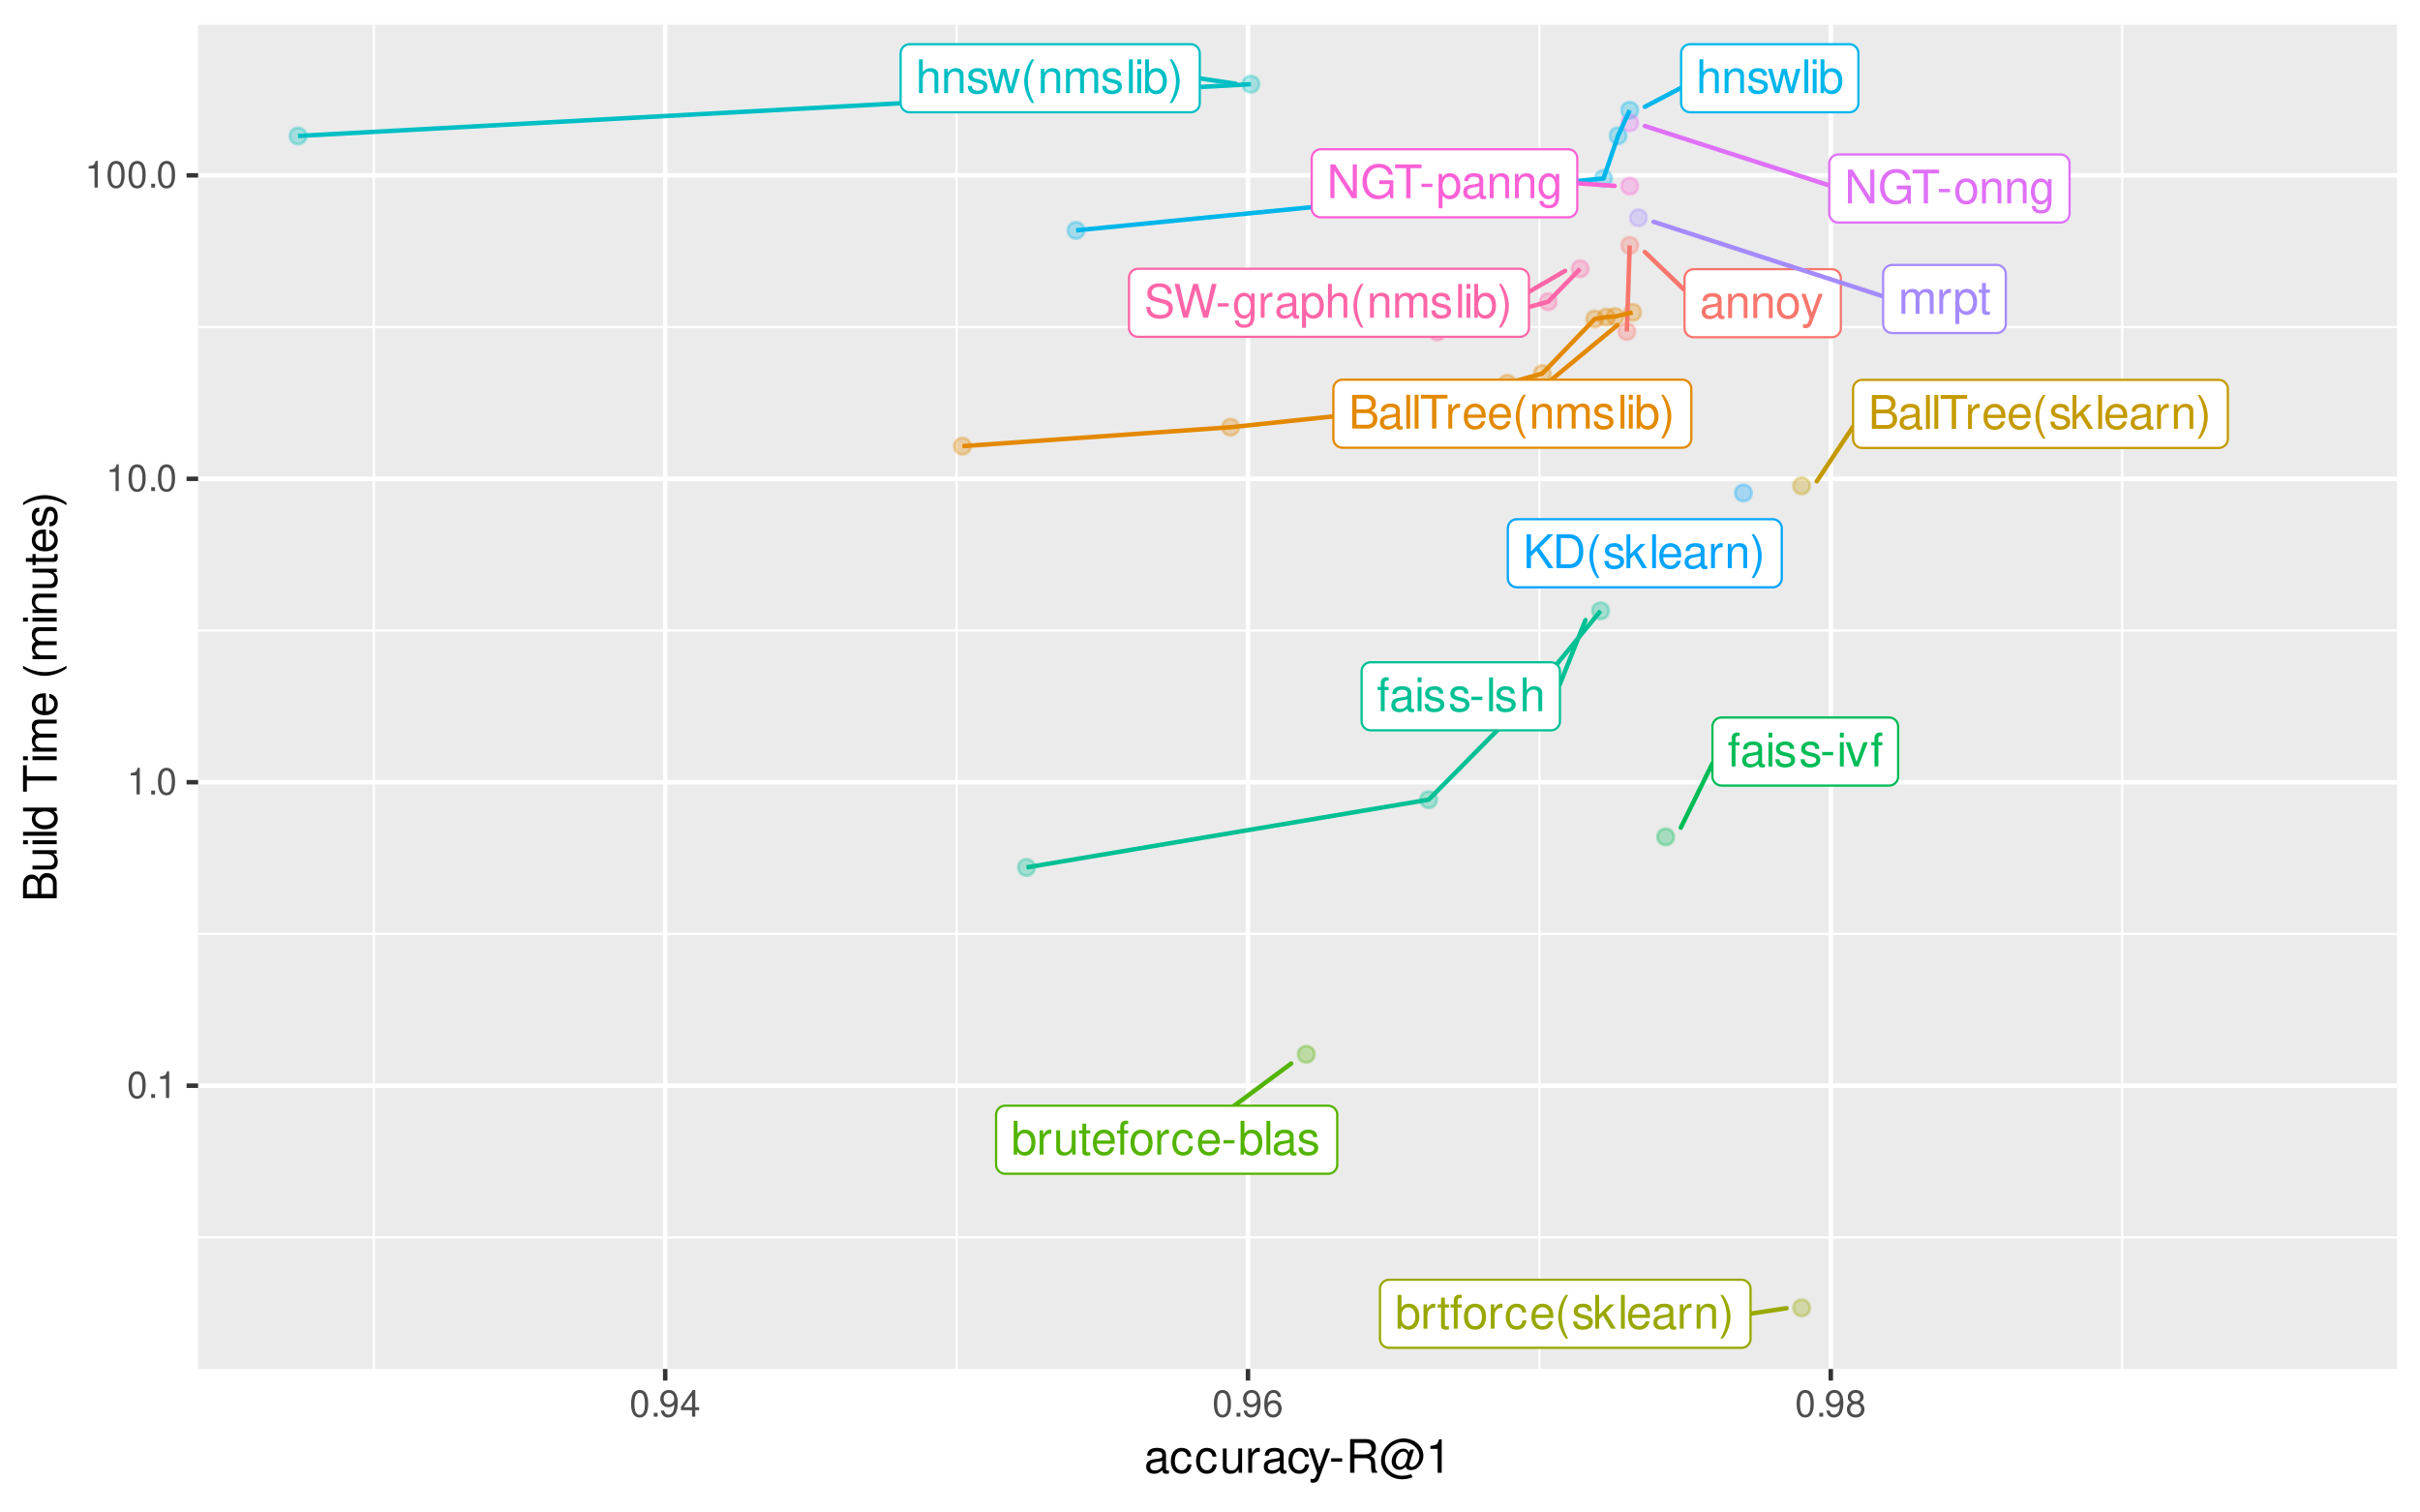 <?xml version="1.0" encoding="UTF-8"?>
<svg xmlns="http://www.w3.org/2000/svg" xmlns:xlink="http://www.w3.org/1999/xlink" width="576pt" height="360pt" viewBox="0 0 576 360" version="1.1">
<defs>
<g>
<symbol overflow="visible" id="glyph0-0">
<path style="stroke:none;" d=""/>
</symbol>
<symbol overflow="visible" id="glyph0-1">
<path style="stroke:none;" d="M 5.906 -0.547 C 5.812 -0.516 5.766 -0.516 5.719 -0.516 C 5.391 -0.516 5.219 -0.688 5.219 -0.969 L 5.219 -4.375 C 5.219 -5.406 4.469 -5.953 3.031 -5.953 C 2.188 -5.953 1.516 -5.719 1.109 -5.281 C 0.844 -4.984 0.734 -4.656 0.719 -4.078 L 1.641 -4.078 C 1.719 -4.781 2.141 -5.109 3 -5.109 C 3.844 -5.109 4.297 -4.797 4.297 -4.234 L 4.297 -4 C 4.281 -3.594 4.094 -3.453 3.344 -3.359 C 2.031 -3.188 1.828 -3.141 1.484 -3 C 0.812 -2.719 0.469 -2.203 0.469 -1.453 C 0.469 -0.406 1.188 0.25 2.359 0.25 C 3.094 0.25 3.672 0 4.328 -0.594 C 4.391 0 4.688 0.25 5.281 0.25 C 5.484 0.25 5.594 0.234 5.906 0.156 Z M 4.297 -1.828 C 4.297 -1.516 4.203 -1.328 3.938 -1.078 C 3.562 -0.734 3.109 -0.547 2.562 -0.547 C 1.844 -0.547 1.422 -0.891 1.422 -1.484 C 1.422 -2.094 1.828 -2.391 2.812 -2.547 C 3.797 -2.672 3.984 -2.719 4.297 -2.859 Z M 4.297 -1.828 "/>
</symbol>
<symbol overflow="visible" id="glyph0-2">
<path style="stroke:none;" d="M 0.766 -5.781 L 0.766 0 L 1.703 0 L 1.703 -3.188 C 1.703 -4.375 2.312 -5.141 3.266 -5.141 C 4 -5.141 4.469 -4.703 4.469 -4.016 L 4.469 0 L 5.375 0 L 5.375 -4.375 C 5.375 -5.328 4.656 -5.953 3.547 -5.953 C 2.688 -5.953 2.125 -5.625 1.625 -4.812 L 1.625 -5.781 Z M 0.766 -5.781 "/>
</symbol>
<symbol overflow="visible" id="glyph0-3">
<path style="stroke:none;" d="M 3 -5.953 C 1.375 -5.953 0.391 -4.797 0.391 -2.844 C 0.391 -0.891 1.375 0.25 3.016 0.25 C 4.656 0.25 5.641 -0.906 5.641 -2.812 C 5.641 -4.812 4.688 -5.953 3 -5.953 Z M 3.016 -5.109 C 4.047 -5.109 4.672 -4.25 4.672 -2.812 C 4.672 -1.453 4.031 -0.594 3.016 -0.594 C 1.984 -0.594 1.359 -1.453 1.359 -2.844 C 1.359 -4.25 1.984 -5.109 3.016 -5.109 Z M 3.016 -5.109 "/>
</symbol>
<symbol overflow="visible" id="glyph0-4">
<path style="stroke:none;" d="M 4.281 -5.781 L 2.688 -1.281 L 1.203 -5.781 L 0.219 -5.781 L 2.172 0.016 L 1.828 0.938 C 1.672 1.344 1.469 1.5 1.078 1.5 C 0.922 1.5 0.797 1.484 0.594 1.438 L 0.594 2.266 C 0.781 2.359 0.969 2.406 1.219 2.406 C 1.516 2.406 1.828 2.312 2.078 2.125 C 2.359 1.922 2.531 1.672 2.703 1.219 L 5.281 -5.781 Z M 4.281 -5.781 "/>
</symbol>
<symbol overflow="visible" id="glyph0-5">
<path style="stroke:none;" d="M 0.875 0 L 4.5 0 C 5.266 0 5.828 -0.203 6.266 -0.672 C 6.656 -1.094 6.875 -1.672 6.875 -2.297 C 6.875 -3.266 6.438 -3.859 5.406 -4.25 C 6.156 -4.594 6.531 -5.188 6.531 -6.016 C 6.531 -6.609 6.312 -7.109 5.891 -7.484 C 5.453 -7.875 4.922 -8.047 4.141 -8.047 L 0.875 -8.047 Z M 1.906 -4.578 L 1.906 -7.141 L 3.891 -7.141 C 4.469 -7.141 4.781 -7.062 5.062 -6.859 C 5.344 -6.641 5.5 -6.312 5.5 -5.859 C 5.5 -5.422 5.344 -5.094 5.062 -4.875 C 4.781 -4.656 4.469 -4.578 3.891 -4.578 Z M 1.906 -0.906 L 1.906 -3.672 L 4.406 -3.672 C 5.312 -3.672 5.859 -3.156 5.859 -2.281 C 5.859 -1.422 5.312 -0.906 4.406 -0.906 Z M 1.906 -0.906 "/>
</symbol>
<symbol overflow="visible" id="glyph0-6">
<path style="stroke:none;" d="M 1.672 -8.047 L 0.75 -8.047 L 0.75 0 L 1.672 0 Z M 1.672 -8.047 "/>
</symbol>
<symbol overflow="visible" id="glyph0-7">
<path style="stroke:none;" d="M 3.906 -7.141 L 6.547 -7.141 L 6.547 -8.047 L 0.234 -8.047 L 0.234 -7.141 L 2.891 -7.141 L 2.891 0 L 3.906 0 Z M 3.906 -7.141 "/>
</symbol>
<symbol overflow="visible" id="glyph0-8">
<path style="stroke:none;" d="M 0.766 -5.781 L 0.766 0 L 1.688 0 L 1.688 -3 C 1.703 -4.391 2.281 -5.016 3.547 -4.984 L 3.547 -5.922 C 3.391 -5.938 3.297 -5.953 3.188 -5.953 C 2.594 -5.953 2.141 -5.594 1.609 -4.734 L 1.609 -5.781 Z M 0.766 -5.781 "/>
</symbol>
<symbol overflow="visible" id="glyph0-9">
<path style="stroke:none;" d="M 5.672 -2.578 C 5.672 -3.469 5.594 -4 5.438 -4.438 C 5.062 -5.375 4.172 -5.953 3.094 -5.953 C 1.484 -5.953 0.438 -4.734 0.438 -2.812 C 0.438 -0.906 1.438 0.25 3.078 0.25 C 4.391 0.25 5.312 -0.5 5.547 -1.75 L 4.625 -1.75 C 4.359 -1 3.844 -0.594 3.109 -0.594 C 2.516 -0.594 2.016 -0.859 1.719 -1.344 C 1.484 -1.672 1.406 -2.016 1.406 -2.578 Z M 1.422 -3.344 C 1.5 -4.406 2.156 -5.109 3.078 -5.109 C 4.016 -5.109 4.672 -4.375 4.672 -3.344 Z M 1.422 -3.344 "/>
</symbol>
<symbol overflow="visible" id="glyph0-10">
<path style="stroke:none;" d="M 2.609 -8.047 C 1.5 -6.609 0.812 -4.594 0.812 -2.859 C 0.812 -1.109 1.5 0.891 2.609 2.344 L 3.219 2.344 C 2.25 0.766 1.703 -1.094 1.703 -2.859 C 1.703 -4.625 2.25 -6.484 3.219 -8.047 Z M 2.609 -8.047 "/>
</symbol>
<symbol overflow="visible" id="glyph0-11">
<path style="stroke:none;" d="M 0.766 -5.781 L 0.766 0 L 1.703 0 L 1.703 -3.641 C 1.703 -4.469 2.312 -5.141 3.062 -5.141 C 3.75 -5.141 4.125 -4.734 4.125 -3.984 L 4.125 0 L 5.062 0 L 5.062 -3.641 C 5.062 -4.469 5.672 -5.141 6.422 -5.141 C 7.094 -5.141 7.484 -4.719 7.484 -3.984 L 7.484 0 L 8.422 0 L 8.422 -4.344 C 8.422 -5.375 7.828 -5.953 6.734 -5.953 C 5.969 -5.953 5.5 -5.719 4.953 -5.078 C 4.625 -5.688 4.156 -5.953 3.406 -5.953 C 2.625 -5.953 2.109 -5.672 1.625 -4.969 L 1.625 -5.781 Z M 0.766 -5.781 "/>
</symbol>
<symbol overflow="visible" id="glyph0-12">
<path style="stroke:none;" d="M 4.844 -4.172 C 4.828 -5.312 4.078 -5.953 2.734 -5.953 C 1.391 -5.953 0.516 -5.266 0.516 -4.188 C 0.516 -3.281 0.984 -2.844 2.359 -2.516 L 3.219 -2.312 C 3.859 -2.156 4.109 -1.922 4.109 -1.516 C 4.109 -0.969 3.562 -0.594 2.766 -0.594 C 2.266 -0.594 1.844 -0.734 1.609 -0.984 C 1.469 -1.156 1.406 -1.312 1.344 -1.719 L 0.375 -1.719 C 0.422 -0.391 1.172 0.25 2.688 0.25 C 4.141 0.25 5.078 -0.469 5.078 -1.578 C 5.078 -2.438 4.578 -2.922 3.438 -3.188 L 2.547 -3.406 C 1.797 -3.578 1.484 -3.828 1.484 -4.234 C 1.484 -4.766 1.953 -5.109 2.703 -5.109 C 3.453 -5.109 3.844 -4.781 3.859 -4.172 Z M 4.844 -4.172 "/>
</symbol>
<symbol overflow="visible" id="glyph0-13">
<path style="stroke:none;" d="M 1.656 -5.781 L 0.734 -5.781 L 0.734 0 L 1.656 0 Z M 1.656 -8.047 L 0.734 -8.047 L 0.734 -6.891 L 1.656 -6.891 Z M 1.656 -8.047 "/>
</symbol>
<symbol overflow="visible" id="glyph0-14">
<path style="stroke:none;" d="M 0.594 -8.047 L 0.594 0 L 1.422 0 L 1.422 -0.734 C 1.859 -0.062 2.453 0.25 3.266 0.25 C 4.781 0.25 5.781 -1 5.781 -2.922 C 5.781 -4.797 4.844 -5.953 3.297 -5.953 C 2.5 -5.953 1.938 -5.656 1.516 -5 L 1.516 -8.047 Z M 3.125 -5.094 C 4.156 -5.094 4.812 -4.203 4.812 -2.812 C 4.812 -1.5 4.125 -0.609 3.125 -0.609 C 2.141 -0.609 1.516 -1.484 1.516 -2.844 C 1.516 -4.203 2.141 -5.094 3.125 -5.094 Z M 3.125 -5.094 "/>
</symbol>
<symbol overflow="visible" id="glyph0-15">
<path style="stroke:none;" d="M 1.031 2.344 C 2.125 0.891 2.828 -1.109 2.828 -2.844 C 2.828 -4.594 2.125 -6.609 1.031 -8.047 L 0.422 -8.047 C 1.391 -6.469 1.938 -4.625 1.938 -2.844 C 1.938 -1.094 1.391 0.766 0.422 2.344 Z M 1.031 2.344 "/>
</symbol>
<symbol overflow="visible" id="glyph0-16">
<path style="stroke:none;" d="M 1.562 -8.047 L 0.641 -8.047 L 0.641 0 L 1.562 0 L 1.562 -2.25 L 2.453 -3.141 L 4.406 0 L 5.547 0 L 3.188 -3.797 L 5.188 -5.781 L 4.016 -5.781 L 1.562 -3.344 Z M 1.562 -8.047 "/>
</symbol>
<symbol overflow="visible" id="glyph0-17">
<path style="stroke:none;" d="M 2.812 -5.781 L 1.859 -5.781 L 1.859 -7.375 L 0.938 -7.375 L 0.938 -5.781 L 0.156 -5.781 L 0.156 -5.031 L 0.938 -5.031 L 0.938 -0.656 C 0.938 -0.062 1.344 0.25 2.062 0.25 C 2.297 0.25 2.5 0.234 2.812 0.172 L 2.812 -0.594 C 2.672 -0.562 2.547 -0.547 2.359 -0.547 C 1.969 -0.547 1.859 -0.656 1.859 -1.078 L 1.859 -5.031 L 2.812 -5.031 Z M 2.812 -5.781 "/>
</symbol>
<symbol overflow="visible" id="glyph0-18">
<path style="stroke:none;" d="M 2.844 -5.781 L 1.891 -5.781 L 1.891 -6.688 C 1.891 -7.078 2.094 -7.281 2.531 -7.281 C 2.609 -7.281 2.641 -7.281 2.844 -7.266 L 2.844 -8.031 C 2.641 -8.078 2.516 -8.094 2.328 -8.094 C 1.484 -8.094 0.969 -7.594 0.969 -6.766 L 0.969 -5.781 L 0.203 -5.781 L 0.203 -5.031 L 0.969 -5.031 L 0.969 0 L 1.891 0 L 1.891 -5.031 L 2.844 -5.031 Z M 2.844 -5.781 "/>
</symbol>
<symbol overflow="visible" id="glyph0-19">
<path style="stroke:none;" d="M 5.203 -3.844 C 5.156 -4.406 5.031 -4.766 4.812 -5.094 C 4.422 -5.641 3.719 -5.953 2.922 -5.953 C 1.344 -5.953 0.344 -4.719 0.344 -2.797 C 0.344 -0.922 1.344 0.25 2.906 0.25 C 4.281 0.25 5.156 -0.578 5.266 -1.984 L 4.344 -1.984 C 4.188 -1.062 3.719 -0.594 2.922 -0.594 C 1.906 -0.594 1.297 -1.422 1.297 -2.797 C 1.297 -4.234 1.906 -5.109 2.906 -5.109 C 3.672 -5.109 4.172 -4.656 4.281 -3.844 Z M 5.203 -3.844 "/>
</symbol>
<symbol overflow="visible" id="glyph0-20">
<path style="stroke:none;" d="M 5.328 0 L 5.328 -5.781 L 4.406 -5.781 L 4.406 -2.5 C 4.406 -1.328 3.797 -0.547 2.828 -0.547 C 2.094 -0.547 1.641 -1 1.641 -1.688 L 1.641 -5.781 L 0.719 -5.781 L 0.719 -1.328 C 0.719 -0.359 1.438 0.25 2.562 0.25 C 3.406 0.25 3.953 -0.047 4.5 -0.812 L 4.5 0 Z M 5.328 0 "/>
</symbol>
<symbol overflow="visible" id="glyph0-21">
<path style="stroke:none;" d="M 3.141 -3.453 L 0.516 -3.453 L 0.516 -2.656 L 3.141 -2.656 Z M 3.141 -3.453 "/>
</symbol>
<symbol overflow="visible" id="glyph0-22">
<path style="stroke:none;" d="M 3.141 0 L 5.375 -5.781 L 4.328 -5.781 L 2.703 -1.094 L 1.156 -5.781 L 0.109 -5.781 L 2.141 0 Z M 3.141 0 "/>
</symbol>
<symbol overflow="visible" id="glyph0-23">
<path style="stroke:none;" d="M 0.766 -8.047 L 0.766 0 L 1.688 0 L 1.688 -3.188 C 1.688 -4.375 2.312 -5.141 3.266 -5.141 C 3.562 -5.141 3.859 -5.062 4.078 -4.891 C 4.344 -4.688 4.453 -4.422 4.453 -4.016 L 4.453 0 L 5.375 0 L 5.375 -4.375 C 5.375 -5.344 4.672 -5.953 3.547 -5.953 C 2.734 -5.953 2.234 -5.703 1.688 -5 L 1.688 -8.047 Z M 0.766 -8.047 "/>
</symbol>
<symbol overflow="visible" id="glyph0-24">
<path style="stroke:none;" d="M 6.125 0 L 7.828 -5.781 L 6.781 -5.781 L 5.641 -1.281 L 4.5 -5.781 L 3.375 -5.781 L 2.266 -1.281 L 1.078 -5.781 L 0.062 -5.781 L 1.75 0 L 2.781 0 L 3.906 -4.547 L 5.078 0 Z M 6.125 0 "/>
</symbol>
<symbol overflow="visible" id="glyph0-25">
<path style="stroke:none;" d="M 1.906 -2.812 L 3.219 -4.125 L 6.047 0 L 7.266 0 L 3.953 -4.766 L 7.234 -8.047 L 5.906 -8.047 L 1.906 -3.984 L 1.906 -8.047 L 0.875 -8.047 L 0.875 0 L 1.906 0 Z M 1.906 -2.812 "/>
</symbol>
<symbol overflow="visible" id="glyph0-26">
<path style="stroke:none;" d="M 0.984 0 L 4.094 0 C 6.125 0 7.375 -1.531 7.375 -4.031 C 7.375 -6.531 6.125 -8.047 4.094 -8.047 L 0.984 -8.047 Z M 2.016 -0.906 L 2.016 -7.141 L 3.906 -7.141 C 5.5 -7.141 6.344 -6.078 6.344 -4.016 C 6.344 -1.984 5.5 -0.906 3.906 -0.906 Z M 2.016 -0.906 "/>
</symbol>
<symbol overflow="visible" id="glyph0-27">
<path style="stroke:none;" d="M 0.594 2.406 L 1.531 2.406 L 1.531 -0.609 C 2.016 -0.016 2.547 0.25 3.297 0.25 C 4.812 0.25 5.781 -0.953 5.781 -2.797 C 5.781 -4.734 4.828 -5.953 3.297 -5.953 C 2.5 -5.953 1.875 -5.594 1.453 -4.922 L 1.453 -5.781 L 0.594 -5.781 Z M 3.141 -5.094 C 4.156 -5.094 4.812 -4.203 4.812 -2.812 C 4.812 -1.5 4.141 -0.609 3.141 -0.609 C 2.156 -0.609 1.531 -1.484 1.531 -2.844 C 1.531 -4.203 2.156 -5.094 3.141 -5.094 Z M 3.141 -5.094 "/>
</symbol>
<symbol overflow="visible" id="glyph0-28">
<path style="stroke:none;" d="M 7.141 -8.047 L 6.172 -8.047 L 6.172 -1.469 L 1.953 -8.047 L 0.844 -8.047 L 0.844 0 L 1.812 0 L 1.812 -6.531 L 5.969 0 L 7.141 0 Z M 7.141 -8.047 "/>
</symbol>
<symbol overflow="visible" id="glyph0-29">
<path style="stroke:none;" d="M 7.828 -4.25 L 4.469 -4.25 L 4.469 -3.344 L 6.922 -3.344 L 6.922 -3.125 C 6.922 -1.688 5.859 -0.656 4.391 -0.656 C 3.578 -0.656 2.844 -0.953 2.359 -1.469 C 1.828 -2.047 1.516 -3 1.516 -4 C 1.516 -5.969 2.641 -7.281 4.344 -7.281 C 5.562 -7.281 6.453 -6.656 6.672 -5.609 L 7.719 -5.609 C 7.438 -7.25 6.203 -8.188 4.359 -8.188 C 3.375 -8.188 2.578 -7.938 1.938 -7.406 C 1 -6.641 0.484 -5.391 0.484 -3.938 C 0.484 -1.469 2 0.25 4.172 0.25 C 5.266 0.25 6.125 -0.156 6.922 -1.031 L 7.188 0.047 L 7.828 0.047 Z M 7.828 -4.25 "/>
</symbol>
<symbol overflow="visible" id="glyph0-30">
<path style="stroke:none;" d="M 4.469 -5.781 L 4.469 -4.953 C 4 -5.641 3.484 -5.953 2.766 -5.953 C 1.359 -5.953 0.391 -4.656 0.391 -2.797 C 0.391 -1.828 0.625 -1.109 1.109 -0.531 C 1.547 -0.016 2.094 0.25 2.703 0.25 C 3.391 0.25 3.891 -0.062 4.375 -0.781 L 4.375 -0.484 C 4.375 1.062 3.938 1.641 2.797 1.641 C 2.016 1.641 1.609 1.328 1.516 0.656 L 0.578 0.656 C 0.656 1.734 1.516 2.406 2.766 2.406 C 3.625 2.406 4.328 2.125 4.703 1.672 C 5.141 1.125 5.312 0.406 5.312 -0.953 L 5.312 -5.781 Z M 2.844 -5.109 C 3.828 -5.109 4.375 -4.281 4.375 -2.812 C 4.375 -1.406 3.812 -0.594 2.844 -0.594 C 1.906 -0.594 1.344 -1.422 1.344 -2.844 C 1.344 -4.266 1.906 -5.109 2.844 -5.109 Z M 2.844 -5.109 "/>
</symbol>
<symbol overflow="visible" id="glyph0-31">
<path style="stroke:none;" d="M 6.578 -5.688 C 6.578 -6.234 6.547 -6.391 6.375 -6.766 C 5.938 -7.703 5 -8.188 3.641 -8.188 C 1.859 -8.188 0.766 -7.281 0.766 -5.828 C 0.766 -4.844 1.297 -4.219 2.359 -3.938 L 4.359 -3.406 C 5.375 -3.141 5.828 -2.734 5.828 -2.109 C 5.828 -1.672 5.594 -1.234 5.266 -1 C 4.938 -0.766 4.438 -0.656 3.781 -0.656 C 2.891 -0.656 2.312 -0.859 1.922 -1.328 C 1.625 -1.672 1.484 -2.062 1.5 -2.562 L 0.531 -2.562 C 0.547 -1.828 0.688 -1.344 1 -0.891 C 1.562 -0.125 2.484 0.25 3.719 0.25 C 4.672 0.25 5.453 0.031 5.969 -0.359 C 6.516 -0.797 6.859 -1.516 6.859 -2.203 C 6.859 -3.203 6.234 -3.938 5.141 -4.234 L 3.125 -4.766 C 2.156 -5.031 1.797 -5.344 1.797 -5.969 C 1.797 -6.781 2.516 -7.328 3.594 -7.328 C 4.875 -7.328 5.594 -6.75 5.609 -5.688 Z M 6.578 -5.688 "/>
</symbol>
<symbol overflow="visible" id="glyph0-32">
<path style="stroke:none;" d="M 8.219 0 L 10.266 -8.047 L 9.109 -8.047 L 7.641 -1.516 L 5.797 -8.047 L 4.688 -8.047 L 2.906 -1.516 L 1.391 -8.047 L 0.25 -8.047 L 2.312 0 L 3.438 0 L 5.234 -6.609 L 7.094 0 Z M 8.219 0 "/>
</symbol>
<symbol overflow="visible" id="glyph1-0">
<path style="stroke:none;" d=""/>
</symbol>
<symbol overflow="visible" id="glyph1-1">
<path style="stroke:none;" d="M 2.422 -6.359 C 1.844 -6.359 1.312 -6.094 0.984 -5.672 C 0.578 -5.109 0.375 -4.25 0.375 -3.078 C 0.375 -0.938 1.078 0.203 2.422 0.203 C 3.734 0.203 4.453 -0.938 4.453 -3.031 C 4.453 -4.25 4.266 -5.078 3.859 -5.672 C 3.531 -6.109 3.016 -6.359 2.422 -6.359 Z M 2.422 -5.672 C 3.25 -5.672 3.672 -4.828 3.672 -3.094 C 3.672 -1.281 3.266 -0.438 2.406 -0.438 C 1.578 -0.438 1.172 -1.312 1.172 -3.062 C 1.172 -4.828 1.578 -5.672 2.422 -5.672 Z M 2.422 -5.672 "/>
</symbol>
<symbol overflow="visible" id="glyph1-2">
<path style="stroke:none;" d="M 1.688 -0.922 L 0.766 -0.922 L 0.766 0 L 1.688 0 Z M 1.688 -0.922 "/>
</symbol>
<symbol overflow="visible" id="glyph1-3">
<path style="stroke:none;" d="M 2.281 -4.531 L 2.281 0 L 3.047 0 L 3.047 -6.359 L 2.547 -6.359 C 2.266 -5.391 2.094 -5.25 0.891 -5.094 L 0.891 -4.531 Z M 2.281 -4.531 "/>
</symbol>
<symbol overflow="visible" id="glyph1-4">
<path style="stroke:none;" d="M 0.469 -1.453 C 0.609 -0.406 1.281 0.203 2.234 0.203 C 2.922 0.203 3.547 -0.125 3.922 -0.703 C 4.297 -1.328 4.484 -2.109 4.484 -3.25 C 4.484 -4.328 4.312 -5 3.953 -5.562 C 3.609 -6.094 3.062 -6.359 2.375 -6.359 C 1.188 -6.359 0.328 -5.469 0.328 -4.234 C 0.328 -3.062 1.125 -2.25 2.25 -2.25 C 2.844 -2.25 3.281 -2.453 3.672 -2.938 C 3.672 -1.359 3.172 -0.484 2.281 -0.484 C 1.734 -0.484 1.359 -0.828 1.234 -1.453 Z M 2.359 -5.688 C 3.094 -5.688 3.641 -5.078 3.641 -4.25 C 3.641 -3.469 3.109 -2.922 2.344 -2.922 C 1.594 -2.922 1.125 -3.453 1.125 -4.297 C 1.125 -5.109 1.641 -5.688 2.359 -5.688 Z M 2.359 -5.688 "/>
</symbol>
<symbol overflow="visible" id="glyph1-5">
<path style="stroke:none;" d="M 2.875 -1.547 L 2.875 0 L 3.656 0 L 3.656 -1.547 L 4.578 -1.547 L 4.578 -2.234 L 3.656 -2.234 L 3.656 -6.359 L 3.078 -6.359 L 0.25 -2.359 L 0.25 -1.547 Z M 2.875 -2.234 L 0.922 -2.234 L 2.875 -5.047 Z M 2.875 -2.234 "/>
</symbol>
<symbol overflow="visible" id="glyph1-6">
<path style="stroke:none;" d="M 4.375 -4.703 C 4.234 -5.75 3.562 -6.359 2.609 -6.359 C 1.922 -6.359 1.312 -6.031 0.938 -5.453 C 0.547 -4.828 0.375 -4.062 0.375 -2.906 C 0.375 -1.828 0.531 -1.156 0.906 -0.594 C 1.234 -0.078 1.781 0.203 2.469 0.203 C 3.656 0.203 4.516 -0.688 4.516 -1.922 C 4.516 -3.094 3.719 -3.922 2.609 -3.922 C 1.984 -3.922 1.5 -3.688 1.172 -3.234 C 1.172 -4.797 1.672 -5.672 2.562 -5.672 C 3.109 -5.672 3.484 -5.328 3.609 -4.703 Z M 2.5 -3.234 C 3.25 -3.234 3.719 -2.703 3.719 -1.859 C 3.719 -1.062 3.188 -0.484 2.484 -0.484 C 1.766 -0.484 1.219 -1.094 1.219 -1.906 C 1.219 -2.688 1.734 -3.234 2.5 -3.234 Z M 2.5 -3.234 "/>
</symbol>
<symbol overflow="visible" id="glyph1-7">
<path style="stroke:none;" d="M 3.438 -3.359 C 4.094 -3.75 4.297 -4.062 4.297 -4.656 C 4.297 -5.672 3.531 -6.359 2.422 -6.359 C 1.312 -6.359 0.547 -5.672 0.547 -4.672 C 0.547 -4.062 0.75 -3.75 1.391 -3.359 C 0.672 -2.984 0.328 -2.469 0.328 -1.766 C 0.328 -0.609 1.172 0.203 2.422 0.203 C 3.656 0.203 4.516 -0.609 4.516 -1.766 C 4.516 -2.469 4.156 -2.984 3.438 -3.359 Z M 2.422 -5.672 C 3.078 -5.672 3.5 -5.281 3.5 -4.641 C 3.5 -4.047 3.062 -3.656 2.422 -3.656 C 1.766 -3.656 1.344 -4.047 1.344 -4.656 C 1.344 -5.281 1.766 -5.672 2.422 -5.672 Z M 2.422 -3 C 3.188 -3 3.719 -2.484 3.719 -1.75 C 3.719 -0.984 3.203 -0.484 2.406 -0.484 C 1.641 -0.484 1.125 -1 1.125 -1.734 C 1.125 -2.5 1.641 -3 2.422 -3 Z M 2.422 -3 "/>
</symbol>
<symbol overflow="visible" id="glyph2-0">
<path style="stroke:none;" d=""/>
</symbol>
<symbol overflow="visible" id="glyph2-1">
<path style="stroke:none;" d="M 5.891 -0.531 C 5.781 -0.516 5.734 -0.516 5.688 -0.516 C 5.375 -0.516 5.188 -0.688 5.188 -0.969 L 5.188 -4.359 C 5.188 -5.375 4.438 -5.922 3.031 -5.922 C 2.172 -5.922 1.5 -5.688 1.109 -5.266 C 0.844 -4.969 0.734 -4.625 0.719 -4.062 L 1.641 -4.062 C 1.719 -4.766 2.141 -5.078 2.984 -5.078 C 3.828 -5.078 4.281 -4.781 4.281 -4.219 L 4.281 -3.984 C 4.266 -3.594 4.062 -3.438 3.328 -3.344 C 2.031 -3.172 1.828 -3.141 1.469 -2.984 C 0.797 -2.703 0.469 -2.203 0.469 -1.453 C 0.469 -0.406 1.188 0.25 2.359 0.25 C 3.078 0.25 3.656 0 4.312 -0.594 C 4.375 0 4.656 0.25 5.266 0.25 C 5.453 0.25 5.578 0.234 5.891 0.156 Z M 4.281 -1.812 C 4.281 -1.5 4.188 -1.312 3.922 -1.062 C 3.547 -0.719 3.094 -0.547 2.547 -0.547 C 1.844 -0.547 1.422 -0.891 1.422 -1.469 C 1.422 -2.078 1.812 -2.391 2.812 -2.531 C 3.781 -2.656 3.969 -2.703 4.281 -2.844 Z M 4.281 -1.812 "/>
</symbol>
<symbol overflow="visible" id="glyph2-2">
<path style="stroke:none;" d="M 5.188 -3.828 C 5.141 -4.391 5.016 -4.75 4.797 -5.078 C 4.406 -5.609 3.703 -5.922 2.906 -5.922 C 1.344 -5.922 0.344 -4.703 0.344 -2.781 C 0.344 -0.922 1.328 0.25 2.891 0.25 C 4.266 0.25 5.141 -0.578 5.25 -1.984 L 4.328 -1.984 C 4.172 -1.062 3.703 -0.594 2.922 -0.594 C 1.906 -0.594 1.297 -1.422 1.297 -2.781 C 1.297 -4.219 1.891 -5.078 2.891 -5.078 C 3.656 -5.078 4.141 -4.625 4.25 -3.828 Z M 5.188 -3.828 "/>
</symbol>
<symbol overflow="visible" id="glyph2-3">
<path style="stroke:none;" d="M 5.297 0 L 5.297 -5.766 L 4.391 -5.766 L 4.391 -2.5 C 4.391 -1.312 3.766 -0.547 2.812 -0.547 C 2.094 -0.547 1.625 -0.984 1.625 -1.688 L 1.625 -5.766 L 0.719 -5.766 L 0.719 -1.312 C 0.719 -0.359 1.438 0.25 2.547 0.25 C 3.406 0.25 3.938 -0.047 4.484 -0.797 L 4.484 0 Z M 5.297 0 "/>
</symbol>
<symbol overflow="visible" id="glyph2-4">
<path style="stroke:none;" d="M 0.766 -5.766 L 0.766 0 L 1.688 0 L 1.688 -2.984 C 1.688 -4.375 2.266 -5 3.531 -4.969 L 3.531 -5.891 C 3.375 -5.922 3.281 -5.922 3.172 -5.922 C 2.578 -5.922 2.141 -5.578 1.609 -4.719 L 1.609 -5.766 Z M 0.766 -5.766 "/>
</symbol>
<symbol overflow="visible" id="glyph2-5">
<path style="stroke:none;" d="M 4.266 -5.766 L 2.672 -1.281 L 1.203 -5.766 L 0.219 -5.766 L 2.172 0.016 L 1.812 0.938 C 1.656 1.344 1.469 1.5 1.078 1.5 C 0.922 1.5 0.797 1.469 0.594 1.438 L 0.594 2.25 C 0.781 2.359 0.969 2.391 1.203 2.391 C 1.5 2.391 1.828 2.297 2.062 2.125 C 2.359 1.906 2.516 1.672 2.688 1.203 L 5.266 -5.766 Z M 4.266 -5.766 "/>
</symbol>
<symbol overflow="visible" id="glyph2-6">
<path style="stroke:none;" d="M 3.125 -3.438 L 0.5 -3.438 L 0.5 -2.641 L 3.125 -2.641 Z M 3.125 -3.438 "/>
</symbol>
<symbol overflow="visible" id="glyph2-7">
<path style="stroke:none;" d="M 2.047 -3.453 L 4.688 -3.453 C 5.594 -3.453 6 -3.016 6 -2.031 L 6 -1.312 C 6 -0.812 6.078 -0.328 6.219 0 L 7.469 0 L 7.469 -0.25 C 7.078 -0.516 7 -0.797 6.984 -1.875 C 6.969 -3.188 6.766 -3.594 5.891 -3.953 C 6.797 -4.406 7.156 -4.953 7.156 -5.875 C 7.156 -7.266 6.297 -8.016 4.719 -8.016 L 1.016 -8.016 L 1.016 0 L 2.047 0 Z M 2.047 -4.359 L 2.047 -7.109 L 4.516 -7.109 C 5.094 -7.109 5.422 -7.031 5.672 -6.812 C 5.953 -6.578 6.094 -6.219 6.094 -5.734 C 6.094 -4.781 5.609 -4.359 4.516 -4.359 Z M 2.047 -4.359 "/>
</symbol>
<symbol overflow="visible" id="glyph2-8">
<path style="stroke:none;" d="M 7.312 -5.516 L 7.078 -4.781 C 6.797 -5.422 6.344 -5.734 5.734 -5.734 C 4.25 -5.734 2.906 -4.297 2.906 -2.688 C 2.906 -1.547 3.672 -0.688 4.703 -0.688 C 5.281 -0.688 5.75 -0.922 6.266 -1.469 C 6.359 -0.906 6.766 -0.625 7.469 -0.625 C 8.297 -0.625 8.953 -0.953 9.516 -1.609 C 10.125 -2.312 10.453 -3.188 10.453 -4.062 C 10.453 -6.297 8.344 -8.156 5.781 -8.156 C 4.469 -8.156 3.078 -7.609 2.109 -6.734 C 1.031 -5.75 0.375 -4.281 0.375 -2.844 C 0.375 -0.391 2.594 1.562 5.375 1.562 C 6.188 1.562 7.062 1.391 7.859 1.094 L 7.562 0.359 C 6.641 0.609 6.031 0.719 5.422 0.719 C 3.109 0.719 1.312 -0.906 1.312 -3 C 1.312 -5.312 3.312 -7.297 5.625 -7.297 C 7.75 -7.297 9.5 -5.766 9.5 -3.922 C 9.5 -2.641 8.594 -1.391 7.656 -1.391 C 7.359 -1.391 7.109 -1.609 7.109 -1.875 C 7.109 -1.984 7.156 -2.172 7.234 -2.438 L 8.234 -5.516 Z M 5.672 -5.031 C 6.281 -5.031 6.734 -4.594 6.703 -3.984 C 6.672 -3.438 6.375 -2.516 6.109 -2.094 C 5.797 -1.656 5.391 -1.391 4.984 -1.391 C 4.375 -1.391 3.891 -1.953 3.891 -2.688 C 3.891 -3.922 4.734 -5.031 5.672 -5.031 Z M 5.672 -5.031 "/>
</symbol>
<symbol overflow="visible" id="glyph2-9">
<path style="stroke:none;" d="M 2.844 -5.672 L 2.844 0 L 3.812 0 L 3.812 -7.953 L 3.172 -7.953 C 2.844 -6.734 2.625 -6.562 1.125 -6.375 L 1.125 -5.672 Z M 2.844 -5.672 "/>
</symbol>
<symbol overflow="visible" id="glyph3-0">
<path style="stroke:none;" d=""/>
</symbol>
<symbol overflow="visible" id="glyph3-1">
<path style="stroke:none;" d="M 0 -0.875 L 0 -4.484 C 0 -5.25 -0.203 -5.812 -0.672 -6.234 C -1.094 -6.641 -1.656 -6.859 -2.281 -6.859 C -3.25 -6.859 -3.844 -6.406 -4.234 -5.391 C -4.578 -6.125 -5.156 -6.5 -5.984 -6.5 C -6.578 -6.5 -7.078 -6.281 -7.453 -5.859 C -7.844 -5.438 -8.016 -4.891 -8.016 -4.125 L -8.016 -0.875 Z M -4.562 -1.891 L -7.109 -1.891 L -7.109 -3.875 C -7.109 -4.438 -7.047 -4.766 -6.828 -5.031 C -6.609 -5.328 -6.281 -5.484 -5.844 -5.484 C -5.406 -5.484 -5.078 -5.328 -4.844 -5.031 C -4.641 -4.766 -4.562 -4.438 -4.562 -3.875 Z M -0.906 -1.891 L -3.656 -1.891 L -3.656 -4.391 C -3.656 -5.297 -3.141 -5.828 -2.281 -5.828 C -1.422 -5.828 -0.906 -5.297 -0.906 -4.391 Z M -0.906 -1.891 "/>
</symbol>
<symbol overflow="visible" id="glyph3-2">
<path style="stroke:none;" d="M 0 -5.297 L -5.766 -5.297 L -5.766 -4.391 L -2.5 -4.391 C -1.312 -4.391 -0.547 -3.766 -0.547 -2.812 C -0.547 -2.094 -0.984 -1.625 -1.688 -1.625 L -5.766 -1.625 L -5.766 -0.719 L -1.312 -0.719 C -0.359 -0.719 0.25 -1.438 0.25 -2.547 C 0.25 -3.406 -0.047 -3.938 -0.797 -4.484 L 0 -4.484 Z M 0 -5.297 "/>
</symbol>
<symbol overflow="visible" id="glyph3-3">
<path style="stroke:none;" d="M -5.766 -1.656 L -5.766 -0.734 L 0 -0.734 L 0 -1.656 Z M -8.016 -1.656 L -8.016 -0.719 L -6.859 -0.719 L -6.859 -1.656 Z M -8.016 -1.656 "/>
</symbol>
<symbol overflow="visible" id="glyph3-4">
<path style="stroke:none;" d="M -8.016 -1.672 L -8.016 -0.75 L 0 -0.75 L 0 -1.672 Z M -8.016 -1.672 "/>
</symbol>
<symbol overflow="visible" id="glyph3-5">
<path style="stroke:none;" d="M -8.016 -5.438 L -8.016 -4.531 L -5.031 -4.531 C -5.625 -4.141 -5.922 -3.531 -5.922 -2.766 C -5.922 -1.266 -4.734 -0.281 -2.891 -0.281 C -0.953 -0.281 0.25 -1.234 0.25 -2.797 C 0.25 -3.594 -0.047 -4.141 -0.766 -4.625 L 0 -4.625 L 0 -5.438 Z M -5.078 -2.922 C -5.078 -3.906 -4.203 -4.531 -2.812 -4.531 C -1.484 -4.531 -0.609 -3.891 -0.609 -2.922 C -0.609 -1.906 -1.5 -1.25 -2.844 -1.25 C -4.188 -1.25 -5.078 -1.906 -5.078 -2.922 Z M -5.078 -2.922 "/>
</symbol>
<symbol overflow="visible" id="glyph3-6">
<path style="stroke:none;" d=""/>
</symbol>
<symbol overflow="visible" id="glyph3-7">
<path style="stroke:none;" d="M -7.109 -3.891 L -7.109 -6.516 L -8.016 -6.516 L -8.016 -0.234 L -7.109 -0.234 L -7.109 -2.875 L 0 -2.875 L 0 -3.891 Z M -7.109 -3.891 "/>
</symbol>
<symbol overflow="visible" id="glyph3-8">
<path style="stroke:none;" d="M -5.766 -0.766 L 0 -0.766 L 0 -1.688 L -3.625 -1.688 C -4.453 -1.688 -5.125 -2.297 -5.125 -3.047 C -5.125 -3.734 -4.703 -4.109 -3.969 -4.109 L 0 -4.109 L 0 -5.031 L -3.625 -5.031 C -4.453 -5.031 -5.125 -5.641 -5.125 -6.391 C -5.125 -7.062 -4.703 -7.453 -3.969 -7.453 L 0 -7.453 L 0 -8.375 L -4.328 -8.375 C -5.359 -8.375 -5.922 -7.781 -5.922 -6.703 C -5.922 -5.938 -5.703 -5.484 -5.047 -4.938 C -5.672 -4.594 -5.922 -4.141 -5.922 -3.391 C -5.922 -2.625 -5.641 -2.094 -4.953 -1.609 L -5.766 -1.609 Z M -5.766 -0.766 "/>
</symbol>
<symbol overflow="visible" id="glyph3-9">
<path style="stroke:none;" d="M -2.578 -5.641 C -3.453 -5.641 -3.984 -5.578 -4.406 -5.406 C -5.359 -5.031 -5.922 -4.156 -5.922 -3.078 C -5.922 -1.469 -4.703 -0.438 -2.812 -0.438 C -0.906 -0.438 0.25 -1.438 0.25 -3.062 C 0.25 -4.375 -0.5 -5.297 -1.75 -5.516 L -1.75 -4.594 C -0.984 -4.344 -0.594 -3.828 -0.594 -3.094 C -0.594 -2.516 -0.859 -2.016 -1.344 -1.703 C -1.672 -1.484 -2 -1.406 -2.578 -1.391 Z M -3.328 -1.422 C -4.391 -1.5 -5.078 -2.141 -5.078 -3.062 C -5.078 -4 -4.359 -4.656 -3.328 -4.656 Z M -3.328 -1.422 "/>
</symbol>
<symbol overflow="visible" id="glyph3-10">
<path style="stroke:none;" d="M -8.016 -2.594 C -6.578 -1.5 -4.578 -0.797 -2.844 -0.797 C -1.109 -0.797 0.891 -1.5 2.328 -2.594 L 2.328 -3.203 C 0.766 -2.234 -1.094 -1.688 -2.844 -1.688 C -4.594 -1.688 -6.453 -2.234 -8.016 -3.203 Z M -8.016 -2.594 "/>
</symbol>
<symbol overflow="visible" id="glyph3-11">
<path style="stroke:none;" d="M -5.766 -0.766 L 0 -0.766 L 0 -1.688 L -3.172 -1.688 C -4.359 -1.688 -5.125 -2.312 -5.125 -3.25 C -5.125 -3.984 -4.688 -4.438 -4 -4.438 L 0 -4.438 L 0 -5.359 L -4.359 -5.359 C -5.312 -5.359 -5.922 -4.641 -5.922 -3.531 C -5.922 -2.672 -5.594 -2.125 -4.797 -1.609 L -5.766 -1.609 Z M -5.766 -0.766 "/>
</symbol>
<symbol overflow="visible" id="glyph3-12">
<path style="stroke:none;" d="M -5.766 -2.797 L -5.766 -1.844 L -7.344 -1.844 L -7.344 -0.938 L -5.766 -0.938 L -5.766 -0.156 L -5.016 -0.156 L -5.016 -0.938 L -0.656 -0.938 C -0.062 -0.938 0.25 -1.328 0.25 -2.047 C 0.25 -2.281 0.234 -2.484 0.172 -2.797 L -0.594 -2.797 C -0.562 -2.656 -0.547 -2.547 -0.547 -2.359 C -0.547 -1.953 -0.656 -1.844 -1.062 -1.844 L -5.016 -1.844 L -5.016 -2.797 Z M -5.766 -2.797 "/>
</symbol>
<symbol overflow="visible" id="glyph3-13">
<path style="stroke:none;" d="M -4.156 -4.812 C -5.297 -4.812 -5.922 -4.062 -5.922 -2.734 C -5.922 -1.391 -5.234 -0.516 -4.172 -0.516 C -3.266 -0.516 -2.844 -0.984 -2.516 -2.344 L -2.297 -3.203 C -2.141 -3.844 -1.906 -4.094 -1.5 -4.094 C -0.953 -4.094 -0.594 -3.547 -0.594 -2.75 C -0.594 -2.25 -0.734 -1.844 -0.984 -1.609 C -1.141 -1.469 -1.312 -1.391 -1.719 -1.344 L -1.719 -0.375 C -0.391 -0.422 0.25 -1.172 0.25 -2.672 C 0.25 -4.125 -0.469 -5.047 -1.578 -5.047 C -2.438 -5.047 -2.906 -4.562 -3.172 -3.422 L -3.391 -2.547 C -3.562 -1.797 -3.812 -1.469 -4.219 -1.469 C -4.75 -1.469 -5.078 -1.953 -5.078 -2.688 C -5.078 -3.438 -4.766 -3.828 -4.156 -3.844 Z M -4.156 -4.812 "/>
</symbol>
<symbol overflow="visible" id="glyph3-14">
<path style="stroke:none;" d="M 2.328 -1.016 C 0.891 -2.125 -1.109 -2.812 -2.844 -2.812 C -4.578 -2.812 -6.578 -2.125 -8.016 -1.016 L -8.016 -0.422 C -6.453 -1.391 -4.594 -1.922 -2.844 -1.922 C -1.094 -1.922 0.766 -1.391 2.328 -0.422 Z M 2.328 -1.016 "/>
</symbol>
</g>
<clipPath id="clip1">
  <path d="M 47.152 5.48 L 570.523 5.48 L 570.523 325.852 L 47.152 325.852 Z M 47.152 5.48 "/>
</clipPath>
<clipPath id="clip2">
  <path d="M 47.152 294 L 570.523 294 L 570.523 295 L 47.152 295 Z M 47.152 294 "/>
</clipPath>
<clipPath id="clip3">
  <path d="M 47.152 222 L 570.523 222 L 570.523 223 L 47.152 223 Z M 47.152 222 "/>
</clipPath>
<clipPath id="clip4">
  <path d="M 47.152 149 L 570.523 149 L 570.523 151 L 47.152 151 Z M 47.152 149 "/>
</clipPath>
<clipPath id="clip5">
  <path d="M 47.152 77 L 570.523 77 L 570.523 79 L 47.152 79 Z M 47.152 77 "/>
</clipPath>
<clipPath id="clip6">
  <path d="M 47.152 5.48 L 570.523 5.48 L 570.523 6 L 47.152 6 Z M 47.152 5.48 "/>
</clipPath>
<clipPath id="clip7">
  <path d="M 88 5.48 L 90 5.48 L 90 325.852 L 88 325.852 Z M 88 5.48 "/>
</clipPath>
<clipPath id="clip8">
  <path d="M 227 5.48 L 228 5.48 L 228 325.852 L 227 325.852 Z M 227 5.48 "/>
</clipPath>
<clipPath id="clip9">
  <path d="M 366 5.48 L 367 5.48 L 367 325.852 L 366 325.852 Z M 366 5.48 "/>
</clipPath>
<clipPath id="clip10">
  <path d="M 504 5.48 L 506 5.48 L 506 325.852 L 504 325.852 Z M 504 5.48 "/>
</clipPath>
<clipPath id="clip11">
  <path d="M 47.152 257 L 570.523 257 L 570.523 259 L 47.152 259 Z M 47.152 257 "/>
</clipPath>
<clipPath id="clip12">
  <path d="M 47.152 185 L 570.523 185 L 570.523 187 L 47.152 187 Z M 47.152 185 "/>
</clipPath>
<clipPath id="clip13">
  <path d="M 47.152 113 L 570.523 113 L 570.523 115 L 47.152 115 Z M 47.152 113 "/>
</clipPath>
<clipPath id="clip14">
  <path d="M 47.152 41 L 570.523 41 L 570.523 43 L 47.152 43 Z M 47.152 41 "/>
</clipPath>
<clipPath id="clip15">
  <path d="M 157 5.48 L 159 5.48 L 159 325.852 L 157 325.852 Z M 157 5.48 "/>
</clipPath>
<clipPath id="clip16">
  <path d="M 296 5.48 L 298 5.48 L 298 325.852 L 296 325.852 Z M 296 5.48 "/>
</clipPath>
<clipPath id="clip17">
  <path d="M 435 5.48 L 437 5.48 L 437 325.852 L 435 325.852 Z M 435 5.48 "/>
</clipPath>
</defs>
<g id="surface81">
<rect x="0" y="0" width="576" height="360" style="fill:rgb(100%,100%,100%);fill-opacity:1;stroke:none;"/>
<rect x="0" y="0" width="576" height="360" style="fill:rgb(100%,100%,100%);fill-opacity:1;stroke:none;"/>
<path style="fill:none;stroke-width:1.067;stroke-linecap:round;stroke-linejoin:round;stroke:rgb(100%,100%,100%);stroke-opacity:1;stroke-miterlimit:10;" d="M 0 360 L 576 360 L 576 0 L 0 0 Z M 0 360 "/>
<g clip-path="url(#clip1)" clip-rule="nonzero">
<path style=" stroke:none;fill-rule:nonzero;fill:rgb(92.157%,92.157%,92.157%);fill-opacity:1;" d="M 47.152 325.848 L 570.523 325.848 L 570.523 5.477 L 47.152 5.477 Z M 47.152 325.848 "/>
</g>
<g clip-path="url(#clip2)" clip-rule="nonzero">
<path style="fill:none;stroke-width:0.533;stroke-linecap:butt;stroke-linejoin:round;stroke:rgb(100%,100%,100%);stroke-opacity:1;stroke-miterlimit:10;" d="M 47.152 294.527 L 570.52 294.527 "/>
</g>
<g clip-path="url(#clip3)" clip-rule="nonzero">
<path style="fill:none;stroke-width:0.533;stroke-linecap:butt;stroke-linejoin:round;stroke:rgb(100%,100%,100%);stroke-opacity:1;stroke-miterlimit:10;" d="M 47.152 222.301 L 570.52 222.301 "/>
</g>
<g clip-path="url(#clip4)" clip-rule="nonzero">
<path style="fill:none;stroke-width:0.533;stroke-linecap:butt;stroke-linejoin:round;stroke:rgb(100%,100%,100%);stroke-opacity:1;stroke-miterlimit:10;" d="M 47.152 150.074 L 570.52 150.074 "/>
</g>
<g clip-path="url(#clip5)" clip-rule="nonzero">
<path style="fill:none;stroke-width:0.533;stroke-linecap:butt;stroke-linejoin:round;stroke:rgb(100%,100%,100%);stroke-opacity:1;stroke-miterlimit:10;" d="M 47.152 77.852 L 570.52 77.852 "/>
</g>
<g clip-path="url(#clip6)" clip-rule="nonzero">
<path style="fill:none;stroke-width:0.533;stroke-linecap:butt;stroke-linejoin:round;stroke:rgb(100%,100%,100%);stroke-opacity:1;stroke-miterlimit:10;" d="M 47.152 5.625 L 570.52 5.625 "/>
</g>
<g clip-path="url(#clip7)" clip-rule="nonzero">
<path style="fill:none;stroke-width:0.533;stroke-linecap:butt;stroke-linejoin:round;stroke:rgb(100%,100%,100%);stroke-opacity:1;stroke-miterlimit:10;" d="M 88.973 325.848 L 88.973 5.48 "/>
</g>
<g clip-path="url(#clip8)" clip-rule="nonzero">
<path style="fill:none;stroke-width:0.533;stroke-linecap:butt;stroke-linejoin:round;stroke:rgb(100%,100%,100%);stroke-opacity:1;stroke-miterlimit:10;" d="M 227.688 325.848 L 227.688 5.48 "/>
</g>
<g clip-path="url(#clip9)" clip-rule="nonzero">
<path style="fill:none;stroke-width:0.533;stroke-linecap:butt;stroke-linejoin:round;stroke:rgb(100%,100%,100%);stroke-opacity:1;stroke-miterlimit:10;" d="M 366.402 325.848 L 366.402 5.48 "/>
</g>
<g clip-path="url(#clip10)" clip-rule="nonzero">
<path style="fill:none;stroke-width:0.533;stroke-linecap:butt;stroke-linejoin:round;stroke:rgb(100%,100%,100%);stroke-opacity:1;stroke-miterlimit:10;" d="M 505.117 325.848 L 505.117 5.48 "/>
</g>
<g clip-path="url(#clip11)" clip-rule="nonzero">
<path style="fill:none;stroke-width:1.067;stroke-linecap:butt;stroke-linejoin:round;stroke:rgb(100%,100%,100%);stroke-opacity:1;stroke-miterlimit:10;" d="M 47.152 258.414 L 570.52 258.414 "/>
</g>
<g clip-path="url(#clip12)" clip-rule="nonzero">
<path style="fill:none;stroke-width:1.067;stroke-linecap:butt;stroke-linejoin:round;stroke:rgb(100%,100%,100%);stroke-opacity:1;stroke-miterlimit:10;" d="M 47.152 186.188 L 570.52 186.188 "/>
</g>
<g clip-path="url(#clip13)" clip-rule="nonzero">
<path style="fill:none;stroke-width:1.067;stroke-linecap:butt;stroke-linejoin:round;stroke:rgb(100%,100%,100%);stroke-opacity:1;stroke-miterlimit:10;" d="M 47.152 113.965 L 570.52 113.965 "/>
</g>
<g clip-path="url(#clip14)" clip-rule="nonzero">
<path style="fill:none;stroke-width:1.067;stroke-linecap:butt;stroke-linejoin:round;stroke:rgb(100%,100%,100%);stroke-opacity:1;stroke-miterlimit:10;" d="M 47.152 41.738 L 570.52 41.738 "/>
</g>
<g clip-path="url(#clip15)" clip-rule="nonzero">
<path style="fill:none;stroke-width:1.067;stroke-linecap:butt;stroke-linejoin:round;stroke:rgb(100%,100%,100%);stroke-opacity:1;stroke-miterlimit:10;" d="M 158.332 325.848 L 158.332 5.48 "/>
</g>
<g clip-path="url(#clip16)" clip-rule="nonzero">
<path style="fill:none;stroke-width:1.067;stroke-linecap:butt;stroke-linejoin:round;stroke:rgb(100%,100%,100%);stroke-opacity:1;stroke-miterlimit:10;" d="M 297.043 325.848 L 297.043 5.48 "/>
</g>
<g clip-path="url(#clip17)" clip-rule="nonzero">
<path style="fill:none;stroke-width:1.067;stroke-linecap:butt;stroke-linejoin:round;stroke:rgb(100%,100%,100%);stroke-opacity:1;stroke-miterlimit:10;" d="M 435.758 325.848 L 435.758 5.48 "/>
</g>
<path style="fill-rule:nonzero;fill:rgb(97.255%,46.275%,42.745%);fill-opacity:0.298;stroke-width:0.709;stroke-linecap:round;stroke-linejoin:round;stroke:rgb(97.255%,46.275%,42.745%);stroke-opacity:0.298;stroke-miterlimit:10;" d="M 389.859 58.414 C 389.859 61.023 385.949 61.023 385.949 58.414 C 385.949 55.809 389.859 55.809 389.859 58.414 "/>
<path style="fill-rule:nonzero;fill:rgb(97.255%,46.275%,42.745%);fill-opacity:0.298;stroke-width:0.709;stroke-linecap:round;stroke-linejoin:round;stroke:rgb(97.255%,46.275%,42.745%);stroke-opacity:0.298;stroke-miterlimit:10;" d="M 389.164 78.902 C 389.164 81.508 385.254 81.508 385.254 78.902 C 385.254 76.297 389.164 76.297 389.164 78.902 "/>
<path style="fill-rule:nonzero;fill:rgb(89.02%,53.725%,0%);fill-opacity:0.298;stroke-width:0.709;stroke-linecap:round;stroke-linejoin:round;stroke:rgb(89.02%,53.725%,0%);stroke-opacity:0.298;stroke-miterlimit:10;" d="M 369.051 88.914 C 369.051 91.52 365.141 91.52 365.141 88.914 C 365.141 86.309 369.051 86.309 369.051 88.914 "/>
<path style="fill-rule:nonzero;fill:rgb(89.02%,53.725%,0%);fill-opacity:0.298;stroke-width:0.709;stroke-linecap:round;stroke-linejoin:round;stroke:rgb(89.02%,53.725%,0%);stroke-opacity:0.298;stroke-miterlimit:10;" d="M 231.031 106.191 C 231.031 108.797 227.121 108.797 227.121 106.191 C 227.121 103.586 231.031 103.586 231.031 106.191 "/>
<path style="fill-rule:nonzero;fill:rgb(89.02%,53.725%,0%);fill-opacity:0.298;stroke-width:0.709;stroke-linecap:round;stroke-linejoin:round;stroke:rgb(89.02%,53.725%,0%);stroke-opacity:0.298;stroke-miterlimit:10;" d="M 294.84 101.684 C 294.84 104.289 290.93 104.289 290.93 101.684 C 290.93 99.074 294.84 99.074 294.84 101.684 "/>
<path style="fill-rule:nonzero;fill:rgb(89.02%,53.725%,0%);fill-opacity:0.298;stroke-width:0.709;stroke-linecap:round;stroke-linejoin:round;stroke:rgb(89.02%,53.725%,0%);stroke-opacity:0.298;stroke-miterlimit:10;" d="M 344.082 96.492 C 344.082 99.102 340.172 99.102 340.172 96.492 C 340.172 93.887 344.082 93.887 344.082 96.492 "/>
<path style="fill-rule:nonzero;fill:rgb(89.02%,53.725%,0%);fill-opacity:0.298;stroke-width:0.709;stroke-linecap:round;stroke-linejoin:round;stroke:rgb(89.02%,53.725%,0%);stroke-opacity:0.298;stroke-miterlimit:10;" d="M 381.535 75.926 C 381.535 78.531 377.625 78.531 377.625 75.926 C 377.625 73.316 381.535 73.316 381.535 75.926 "/>
<path style="fill-rule:nonzero;fill:rgb(89.02%,53.725%,0%);fill-opacity:0.298;stroke-width:0.709;stroke-linecap:round;stroke-linejoin:round;stroke:rgb(89.02%,53.725%,0%);stroke-opacity:0.298;stroke-miterlimit:10;" d="M 360.727 91.227 C 360.727 93.832 356.816 93.832 356.816 91.227 C 356.816 88.621 360.727 88.621 360.727 91.227 "/>
<path style="fill-rule:nonzero;fill:rgb(89.02%,53.725%,0%);fill-opacity:0.298;stroke-width:0.709;stroke-linecap:round;stroke-linejoin:round;stroke:rgb(89.02%,53.725%,0%);stroke-opacity:0.298;stroke-miterlimit:10;" d="M 384.309 75.469 C 384.309 78.074 380.398 78.074 380.398 75.469 C 380.398 72.863 384.309 72.863 384.309 75.469 "/>
<path style="fill-rule:nonzero;fill:rgb(89.02%,53.725%,0%);fill-opacity:0.298;stroke-width:0.709;stroke-linecap:round;stroke-linejoin:round;stroke:rgb(89.02%,53.725%,0%);stroke-opacity:0.298;stroke-miterlimit:10;" d="M 390.551 74.348 C 390.551 76.953 386.641 76.953 386.641 74.348 C 386.641 71.738 390.551 71.738 390.551 74.348 "/>
<path style="fill-rule:nonzero;fill:rgb(89.02%,53.725%,0%);fill-opacity:0.298;stroke-width:0.709;stroke-linecap:round;stroke-linejoin:round;stroke:rgb(89.02%,53.725%,0%);stroke-opacity:0.298;stroke-miterlimit:10;" d="M 356.566 92.93 C 356.566 95.535 352.656 95.535 352.656 92.93 C 352.656 90.324 356.566 90.324 356.566 92.93 "/>
<path style="fill-rule:nonzero;fill:rgb(89.02%,53.725%,0%);fill-opacity:0.298;stroke-width:0.709;stroke-linecap:round;stroke-linejoin:round;stroke:rgb(89.02%,53.725%,0%);stroke-opacity:0.298;stroke-miterlimit:10;" d="M 386.391 75.328 C 386.391 77.934 382.48 77.934 382.48 75.328 C 382.48 72.723 386.391 72.723 386.391 75.328 "/>
<path style="fill-rule:nonzero;fill:rgb(76.863%,60.392%,0%);fill-opacity:0.298;stroke-width:0.709;stroke-linecap:round;stroke-linejoin:round;stroke:rgb(76.863%,60.392%,0%);stroke-opacity:0.298;stroke-miterlimit:10;" d="M 430.777 115.641 C 430.777 118.25 426.867 118.25 426.867 115.641 C 426.867 113.035 430.777 113.035 430.777 115.641 "/>
<path style="fill-rule:nonzero;fill:rgb(60%,65.882%,0%);fill-opacity:0.298;stroke-width:0.709;stroke-linecap:round;stroke-linejoin:round;stroke:rgb(60%,65.882%,0%);stroke-opacity:0.298;stroke-miterlimit:10;" d="M 430.777 311.285 C 430.777 313.895 426.867 313.895 426.867 311.285 C 426.867 308.68 430.777 308.68 430.777 311.285 "/>
<path style="fill-rule:nonzero;fill:rgb(32.549%,70.588%,0%);fill-opacity:0.298;stroke-width:0.709;stroke-linecap:round;stroke-linejoin:round;stroke:rgb(32.549%,70.588%,0%);stroke-opacity:0.298;stroke-miterlimit:10;" d="M 312.871 250.93 C 312.871 253.539 308.961 253.539 308.961 250.93 C 308.961 248.324 312.871 248.324 312.871 250.93 "/>
<path style="fill-rule:nonzero;fill:rgb(0%,73.725%,33.725%);fill-opacity:0.298;stroke-width:0.709;stroke-linecap:round;stroke-linejoin:round;stroke:rgb(0%,73.725%,33.725%);stroke-opacity:0.298;stroke-miterlimit:10;" d="M 398.41 199.199 C 398.41 201.805 394.504 201.805 394.504 199.199 C 394.504 196.594 398.41 196.594 398.41 199.199 "/>
<path style="fill-rule:nonzero;fill:rgb(0%,75.294%,58.039%);fill-opacity:0.298;stroke-width:0.709;stroke-linecap:round;stroke-linejoin:round;stroke:rgb(0%,75.294%,58.039%);stroke-opacity:0.298;stroke-miterlimit:10;" d="M 342 190.336 C 342 192.945 338.09 192.945 338.09 190.336 C 338.09 187.73 342 187.73 342 190.336 "/>
<path style="fill-rule:nonzero;fill:rgb(0%,75.294%,58.039%);fill-opacity:0.298;stroke-width:0.709;stroke-linecap:round;stroke-linejoin:round;stroke:rgb(0%,75.294%,58.039%);stroke-opacity:0.298;stroke-miterlimit:10;" d="M 382.922 145.387 C 382.922 147.992 379.012 147.992 379.012 145.387 C 379.012 142.777 382.922 142.777 382.922 145.387 "/>
<path style="fill-rule:nonzero;fill:rgb(0%,75.294%,58.039%);fill-opacity:0.298;stroke-width:0.709;stroke-linecap:round;stroke-linejoin:round;stroke:rgb(0%,75.294%,58.039%);stroke-opacity:0.298;stroke-miterlimit:10;" d="M 246.289 206.461 C 246.289 209.066 242.379 209.066 242.379 206.461 C 242.379 203.852 246.289 203.852 246.289 206.461 "/>
<path style="fill-rule:nonzero;fill:rgb(0%,75.294%,58.039%);fill-opacity:0.298;stroke-width:0.709;stroke-linecap:round;stroke-linejoin:round;stroke:rgb(0%,75.294%,58.039%);stroke-opacity:0.298;stroke-miterlimit:10;" d="M 365.582 166.5 C 365.582 169.105 361.672 169.105 361.672 166.5 C 361.672 163.891 365.582 163.891 365.582 166.5 "/>
<path style="fill-rule:nonzero;fill:rgb(0%,74.902%,76.863%);fill-opacity:0.298;stroke-width:0.709;stroke-linecap:round;stroke-linejoin:round;stroke:rgb(0%,74.902%,76.863%);stroke-opacity:0.298;stroke-miterlimit:10;" d="M 299.691 20.043 C 299.691 22.648 295.785 22.648 295.785 20.043 C 295.785 17.434 299.691 17.434 299.691 20.043 "/>
<path style="fill-rule:nonzero;fill:rgb(0%,74.902%,76.863%);fill-opacity:0.298;stroke-width:0.709;stroke-linecap:round;stroke-linejoin:round;stroke:rgb(0%,74.902%,76.863%);stroke-opacity:0.298;stroke-miterlimit:10;" d="M 72.895 32.359 C 72.895 34.965 68.984 34.965 68.984 32.359 C 68.984 29.754 72.895 29.754 72.895 32.359 "/>
<path style="fill-rule:nonzero;fill:rgb(0%,71.373%,92.157%);fill-opacity:0.298;stroke-width:0.709;stroke-linecap:round;stroke-linejoin:round;stroke:rgb(0%,71.373%,92.157%);stroke-opacity:0.298;stroke-miterlimit:10;" d="M 383.617 42.477 C 383.617 45.086 379.707 45.086 379.707 42.477 C 379.707 39.871 383.617 39.871 383.617 42.477 "/>
<path style="fill-rule:nonzero;fill:rgb(0%,71.373%,92.157%);fill-opacity:0.298;stroke-width:0.709;stroke-linecap:round;stroke-linejoin:round;stroke:rgb(0%,71.373%,92.157%);stroke-opacity:0.298;stroke-miterlimit:10;" d="M 258.078 54.828 C 258.078 57.434 254.168 57.434 254.168 54.828 C 254.168 52.223 258.078 52.223 258.078 54.828 "/>
<path style="fill-rule:nonzero;fill:rgb(0%,71.373%,92.157%);fill-opacity:0.298;stroke-width:0.709;stroke-linecap:round;stroke-linejoin:round;stroke:rgb(0%,71.373%,92.157%);stroke-opacity:0.298;stroke-miterlimit:10;" d="M 387.082 32.297 C 387.082 34.902 383.172 34.902 383.172 32.297 C 383.172 29.691 387.082 29.691 387.082 32.297 "/>
<path style="fill-rule:nonzero;fill:rgb(0%,71.373%,92.157%);fill-opacity:0.298;stroke-width:0.709;stroke-linecap:round;stroke-linejoin:round;stroke:rgb(0%,71.373%,92.157%);stroke-opacity:0.298;stroke-miterlimit:10;" d="M 389.859 26.234 C 389.859 28.84 385.949 28.84 385.949 26.234 C 385.949 23.629 389.859 23.629 389.859 26.234 "/>
<path style="fill-rule:nonzero;fill:rgb(2.353%,64.314%,100%);fill-opacity:0.298;stroke-width:0.709;stroke-linecap:round;stroke-linejoin:round;stroke:rgb(2.353%,64.314%,100%);stroke-opacity:0.298;stroke-miterlimit:10;" d="M 416.906 117.324 C 416.906 119.93 412.996 119.93 412.996 117.324 C 412.996 114.715 416.906 114.715 416.906 117.324 "/>
<path style="fill-rule:nonzero;fill:rgb(64.706%,54.118%,100%);fill-opacity:0.298;stroke-width:0.709;stroke-linecap:round;stroke-linejoin:round;stroke:rgb(64.706%,54.118%,100%);stroke-opacity:0.298;stroke-miterlimit:10;" d="M 391.938 51.836 C 391.938 54.441 388.027 54.441 388.027 51.836 C 388.027 49.227 391.938 49.227 391.938 51.836 "/>
<path style="fill-rule:nonzero;fill:rgb(87.451%,43.922%,97.255%);fill-opacity:0.298;stroke-width:0.709;stroke-linecap:round;stroke-linejoin:round;stroke:rgb(87.451%,43.922%,97.255%);stroke-opacity:0.298;stroke-miterlimit:10;" d="M 389.859 29.25 C 389.859 31.855 385.949 31.855 385.949 29.25 C 385.949 26.645 389.859 26.645 389.859 29.25 "/>
<path style="fill-rule:nonzero;fill:rgb(98.431%,38.039%,84.314%);fill-opacity:0.298;stroke-width:0.709;stroke-linecap:round;stroke-linejoin:round;stroke:rgb(98.431%,38.039%,84.314%);stroke-opacity:0.298;stroke-miterlimit:10;" d="M 389.859 44.293 C 389.859 46.898 385.949 46.898 385.949 44.293 C 385.949 41.688 389.859 41.688 389.859 44.293 "/>
<path style="fill-rule:nonzero;fill:rgb(100%,40%,65.882%);fill-opacity:0.298;stroke-width:0.709;stroke-linecap:round;stroke-linejoin:round;stroke:rgb(100%,40%,65.882%);stroke-opacity:0.298;stroke-miterlimit:10;" d="M 370.438 71.816 C 370.438 74.426 366.527 74.426 366.527 71.816 C 366.527 69.211 370.438 69.211 370.438 71.816 "/>
<path style="fill-rule:nonzero;fill:rgb(100%,40%,65.882%);fill-opacity:0.298;stroke-width:0.709;stroke-linecap:round;stroke-linejoin:round;stroke:rgb(100%,40%,65.882%);stroke-opacity:0.298;stroke-miterlimit:10;" d="M 378.066 63.973 C 378.066 66.578 374.156 66.578 374.156 63.973 C 374.156 61.367 378.066 61.367 378.066 63.973 "/>
<path style="fill-rule:nonzero;fill:rgb(100%,40%,65.882%);fill-opacity:0.298;stroke-width:0.709;stroke-linecap:round;stroke-linejoin:round;stroke:rgb(100%,40%,65.882%);stroke-opacity:0.298;stroke-miterlimit:10;" d="M 344.082 79.027 C 344.082 81.637 340.172 81.637 340.172 79.027 C 340.172 76.422 344.082 76.422 344.082 79.027 "/>
<path style="fill:none;stroke-width:1.067;stroke-linecap:butt;stroke-linejoin:round;stroke:rgb(97.255%,46.275%,42.745%);stroke-opacity:1;stroke-miterlimit:10;" d="M 387.211 78.902 L 387.902 58.414 "/>
<path style="fill:none;stroke-width:1.067;stroke-linecap:butt;stroke-linejoin:round;stroke:rgb(89.02%,53.725%,0%);stroke-opacity:1;stroke-miterlimit:10;" d="M 229.074 106.191 L 292.883 101.684 L 342.129 96.492 L 354.613 92.93 L 358.773 91.227 L 367.098 88.914 L 379.578 75.926 L 382.355 75.469 L 384.434 75.328 L 388.598 74.348 "/>
<path style="fill:none;stroke-width:1.067;stroke-linecap:butt;stroke-linejoin:round;stroke:rgb(0%,75.294%,58.039%);stroke-opacity:1;stroke-miterlimit:10;" d="M 244.332 206.461 L 340.047 190.336 L 363.629 166.5 L 380.969 145.387 "/>
<path style="fill:none;stroke-width:1.067;stroke-linecap:butt;stroke-linejoin:round;stroke:rgb(0%,74.902%,76.863%);stroke-opacity:1;stroke-miterlimit:10;" d="M 70.941 32.359 L 297.738 20.043 "/>
<path style="fill:none;stroke-width:1.067;stroke-linecap:butt;stroke-linejoin:round;stroke:rgb(0%,71.373%,92.157%);stroke-opacity:1;stroke-miterlimit:10;" d="M 256.125 54.828 L 381.66 42.477 L 385.129 32.297 L 387.902 26.234 "/>
<path style="fill:none;stroke-width:1.067;stroke-linecap:butt;stroke-linejoin:round;stroke:rgb(100%,40%,65.882%);stroke-opacity:1;stroke-miterlimit:10;" d="M 342.129 79.027 L 368.484 71.816 L 376.113 63.973 "/>
<path style="fill:none;stroke-width:1.067;stroke-linecap:round;stroke-linejoin:round;stroke:rgb(97.255%,46.275%,42.745%);stroke-opacity:1;stroke-miterlimit:10;" d="M 400.949 69.051 L 391.504 59.98 "/>
<path style="fill-rule:nonzero;fill:rgb(100%,100%,100%);fill-opacity:1;stroke-width:0.533;stroke-linecap:round;stroke-linejoin:round;stroke:rgb(97.255%,46.275%,42.745%);stroke-opacity:1;stroke-miterlimit:10;" d="M 403.109 80.266 L 435.992 80.266 L 435.902 80.266 L 436.25 80.25 L 436.594 80.184 L 436.918 80.059 L 437.219 79.887 L 437.488 79.664 L 437.719 79.406 L 437.902 79.113 L 438.039 78.793 L 438.121 78.453 L 438.152 78.109 L 438.152 66.227 L 438.121 65.883 L 438.039 65.543 L 437.902 65.223 L 437.719 64.93 L 437.488 64.668 L 437.219 64.449 L 436.918 64.277 L 436.594 64.152 L 436.25 64.082 L 435.992 64.066 L 403.109 64.066 L 403.371 64.082 L 403.023 64.07 L 402.68 64.109 L 402.344 64.207 L 402.031 64.355 L 401.746 64.555 L 401.492 64.797 L 401.285 65.074 L 401.125 65.383 L 401.012 65.711 L 400.957 66.055 L 400.949 66.227 L 400.949 78.109 L 400.957 77.934 L 400.957 78.281 L 401.012 78.625 L 401.125 78.953 L 401.285 79.262 L 401.492 79.539 L 401.746 79.781 L 402.031 79.977 L 402.344 80.129 L 402.68 80.223 L 403.023 80.266 Z M 403.109 80.266 "/>
<g style="fill:rgb(97.255%,46.275%,42.745%);fill-opacity:1;">
  <use xlink:href="#glyph0-1" x="404.551" y="75.716"/>
  <use xlink:href="#glyph0-2" x="410.551" y="75.716"/>
  <use xlink:href="#glyph0-2" x="416.551" y="75.716"/>
  <use xlink:href="#glyph0-3" x="422.551" y="75.716"/>
  <use xlink:href="#glyph0-4" x="428.551" y="75.716"/>
</g>
<path style="fill:none;stroke-width:1.067;stroke-linecap:round;stroke-linejoin:round;stroke:rgb(89.02%,53.725%,0%);stroke-opacity:1;stroke-miterlimit:10;" d="M 369.277 90.367 L 384.996 77.379 "/>
<path style="fill-rule:nonzero;fill:rgb(100%,100%,100%);fill-opacity:1;stroke-width:0.533;stroke-linecap:round;stroke-linejoin:round;stroke:rgb(89.02%,53.725%,0%);stroke-opacity:1;stroke-miterlimit:10;" d="M 319.523 106.566 L 400.402 106.566 L 400.316 106.562 L 400.664 106.551 L 401.004 106.48 L 401.332 106.355 L 401.633 106.184 L 401.902 105.965 L 402.133 105.703 L 402.316 105.41 L 402.453 105.09 L 402.535 104.754 L 402.562 104.406 L 402.562 92.527 L 402.535 92.18 L 402.453 91.844 L 402.316 91.523 L 402.133 91.227 L 401.902 90.969 L 401.633 90.75 L 401.332 90.574 L 401.004 90.453 L 400.664 90.383 L 400.402 90.367 L 319.523 90.367 L 319.785 90.383 L 319.438 90.367 L 319.094 90.41 L 318.758 90.508 L 318.445 90.656 L 318.156 90.852 L 317.906 91.094 L 317.699 91.371 L 317.535 91.68 L 317.426 92.008 L 317.371 92.352 L 317.363 92.527 L 317.363 104.406 L 317.371 104.23 L 317.371 104.578 L 317.426 104.922 L 317.535 105.254 L 317.699 105.559 L 317.906 105.84 L 318.156 106.078 L 318.445 106.277 L 318.758 106.426 L 319.094 106.523 L 319.438 106.562 Z M 319.523 106.566 "/>
<g style="fill:rgb(89.02%,53.725%,0%);fill-opacity:1;">
  <use xlink:href="#glyph0-5" x="320.965" y="102.013"/>
  <use xlink:href="#glyph0-1" x="327.965" y="102.013"/>
  <use xlink:href="#glyph0-6" x="333.965" y="102.013"/>
  <use xlink:href="#glyph0-6" x="335.965" y="102.013"/>
  <use xlink:href="#glyph0-7" x="337.965" y="102.013"/>
  <use xlink:href="#glyph0-8" x="343.965" y="102.013"/>
  <use xlink:href="#glyph0-9" x="347.965" y="102.013"/>
  <use xlink:href="#glyph0-9" x="353.965" y="102.013"/>
  <use xlink:href="#glyph0-10" x="359.965" y="102.013"/>
  <use xlink:href="#glyph0-2" x="363.965" y="102.013"/>
  <use xlink:href="#glyph0-11" x="369.965" y="102.013"/>
  <use xlink:href="#glyph0-12" x="378.965" y="102.013"/>
  <use xlink:href="#glyph0-6" x="384.965" y="102.013"/>
  <use xlink:href="#glyph0-13" x="386.965" y="102.013"/>
  <use xlink:href="#glyph0-14" x="388.965" y="102.013"/>
  <use xlink:href="#glyph0-15" x="394.965" y="102.013"/>
</g>
<path style="fill:none;stroke-width:1.067;stroke-linecap:round;stroke-linejoin:round;stroke:rgb(76.863%,60.392%,0%);stroke-opacity:1;stroke-miterlimit:10;" d="M 441.066 101.535 L 432.422 114.559 "/>
<path style="fill-rule:nonzero;fill:rgb(100%,100%,100%);fill-opacity:1;stroke-width:0.533;stroke-linecap:round;stroke-linejoin:round;stroke:rgb(76.863%,60.392%,0%);stroke-opacity:1;stroke-miterlimit:10;" d="M 443.227 106.621 L 528.105 106.621 L 528.02 106.617 L 528.367 106.605 L 528.707 106.535 L 529.031 106.41 L 529.332 106.238 L 529.602 106.02 L 529.832 105.758 L 530.02 105.465 L 530.156 105.145 L 530.238 104.805 L 530.266 104.461 L 530.266 92.578 L 530.238 92.234 L 530.156 91.895 L 530.02 91.574 L 529.832 91.281 L 529.602 91.023 L 529.332 90.801 L 529.031 90.629 L 528.707 90.504 L 528.367 90.438 L 528.105 90.418 L 443.227 90.418 L 443.484 90.438 L 443.137 90.422 L 442.793 90.465 L 442.461 90.559 L 442.145 90.711 L 441.859 90.906 L 441.609 91.148 L 441.398 91.426 L 441.238 91.734 L 441.129 92.062 L 441.074 92.406 L 441.066 92.578 L 441.066 104.461 L 441.074 104.285 L 441.074 104.633 L 441.129 104.977 L 441.238 105.305 L 441.398 105.613 L 441.609 105.891 L 441.859 106.133 L 442.145 106.332 L 442.461 106.48 L 442.793 106.578 L 443.137 106.617 Z M 443.227 106.621 "/>
<g style="fill:rgb(76.863%,60.392%,0%);fill-opacity:1;">
  <use xlink:href="#glyph0-5" x="444.664" y="102.067"/>
  <use xlink:href="#glyph0-1" x="451.664" y="102.067"/>
  <use xlink:href="#glyph0-6" x="457.664" y="102.067"/>
  <use xlink:href="#glyph0-6" x="459.664" y="102.067"/>
  <use xlink:href="#glyph0-7" x="461.664" y="102.067"/>
  <use xlink:href="#glyph0-8" x="467.664" y="102.067"/>
  <use xlink:href="#glyph0-9" x="471.664" y="102.067"/>
  <use xlink:href="#glyph0-9" x="477.664" y="102.067"/>
  <use xlink:href="#glyph0-10" x="483.664" y="102.067"/>
  <use xlink:href="#glyph0-12" x="487.664" y="102.067"/>
  <use xlink:href="#glyph0-16" x="492.664" y="102.067"/>
  <use xlink:href="#glyph0-6" x="498.664" y="102.067"/>
  <use xlink:href="#glyph0-9" x="500.664" y="102.067"/>
  <use xlink:href="#glyph0-1" x="506.664" y="102.067"/>
  <use xlink:href="#glyph0-8" x="512.664" y="102.067"/>
  <use xlink:href="#glyph0-2" x="516.664" y="102.067"/>
  <use xlink:href="#glyph0-15" x="522.664" y="102.067"/>
</g>
<path style="fill:none;stroke-width:1.067;stroke-linecap:round;stroke-linejoin:round;stroke:rgb(60%,65.882%,0%);stroke-opacity:1;stroke-miterlimit:10;" d="M 416.656 312.68 L 425.223 311.379 "/>
<path style="fill-rule:nonzero;fill:rgb(100%,100%,100%);fill-opacity:1;stroke-width:0.533;stroke-linecap:round;stroke-linejoin:round;stroke:rgb(60%,65.882%,0%);stroke-opacity:1;stroke-miterlimit:10;" d="M 330.617 320.805 L 414.5 320.805 L 414.41 320.805 L 414.758 320.789 L 415.098 320.723 L 415.426 320.598 L 415.727 320.426 L 415.996 320.203 L 416.227 319.945 L 416.41 319.648 L 416.547 319.332 L 416.629 318.992 L 416.656 318.645 L 416.656 306.766 L 416.629 306.422 L 416.547 306.082 L 416.41 305.762 L 416.227 305.469 L 415.996 305.207 L 415.727 304.988 L 415.426 304.816 L 415.098 304.691 L 414.758 304.621 L 414.5 304.605 L 330.617 304.605 L 330.879 304.621 L 330.531 304.609 L 330.188 304.648 L 329.852 304.746 L 329.539 304.895 L 329.254 305.094 L 329 305.336 L 328.793 305.613 L 328.633 305.918 L 328.52 306.25 L 328.465 306.594 L 328.457 306.766 L 328.457 318.645 L 328.465 318.473 L 328.465 318.82 L 328.52 319.164 L 328.633 319.492 L 328.793 319.801 L 329 320.078 L 329.254 320.32 L 329.539 320.516 L 329.852 320.668 L 330.188 320.762 L 330.531 320.805 Z M 330.617 320.805 "/>
<g style="fill:rgb(60%,65.882%,0%);fill-opacity:1;">
  <use xlink:href="#glyph0-14" x="332.059" y="316.255"/>
  <use xlink:href="#glyph0-8" x="338.059" y="316.255"/>
  <use xlink:href="#glyph0-17" x="342.059" y="316.255"/>
  <use xlink:href="#glyph0-18" x="345.059" y="316.255"/>
  <use xlink:href="#glyph0-3" x="348.059" y="316.255"/>
  <use xlink:href="#glyph0-8" x="354.059" y="316.255"/>
  <use xlink:href="#glyph0-19" x="358.059" y="316.255"/>
  <use xlink:href="#glyph0-9" x="364.059" y="316.255"/>
  <use xlink:href="#glyph0-10" x="370.059" y="316.255"/>
  <use xlink:href="#glyph0-12" x="374.059" y="316.255"/>
  <use xlink:href="#glyph0-16" x="379.059" y="316.255"/>
  <use xlink:href="#glyph0-6" x="385.059" y="316.255"/>
  <use xlink:href="#glyph0-9" x="387.059" y="316.255"/>
  <use xlink:href="#glyph0-1" x="393.059" y="316.255"/>
  <use xlink:href="#glyph0-8" x="399.059" y="316.255"/>
  <use xlink:href="#glyph0-2" x="403.059" y="316.255"/>
  <use xlink:href="#glyph0-15" x="409.059" y="316.255"/>
</g>
<path style="fill:none;stroke-width:1.067;stroke-linecap:round;stroke-linejoin:round;stroke:rgb(32.549%,70.588%,0%);stroke-opacity:1;stroke-miterlimit:10;" d="M 293.777 263.176 L 307.316 253.137 "/>
<path style="fill-rule:nonzero;fill:rgb(100%,100%,100%);fill-opacity:1;stroke-width:0.533;stroke-linecap:round;stroke-linejoin:round;stroke:rgb(32.549%,70.588%,0%);stroke-opacity:1;stroke-miterlimit:10;" d="M 239.246 279.375 L 316.125 279.375 L 316.039 279.371 L 316.387 279.359 L 316.727 279.289 L 317.051 279.168 L 317.352 278.992 L 317.621 278.773 L 317.852 278.512 L 318.039 278.219 L 318.172 277.898 L 318.258 277.562 L 318.285 277.215 L 318.285 265.336 L 318.258 264.988 L 318.172 264.652 L 318.039 264.332 L 317.852 264.035 L 317.621 263.777 L 317.352 263.559 L 317.051 263.383 L 316.727 263.262 L 316.387 263.191 L 316.125 263.176 L 239.246 263.176 L 239.504 263.191 L 239.156 263.176 L 238.812 263.219 L 238.48 263.316 L 238.164 263.465 L 237.879 263.66 L 237.629 263.902 L 237.418 264.18 L 237.258 264.488 L 237.148 264.816 L 237.09 265.16 L 237.086 265.336 L 237.086 277.215 L 237.09 277.039 L 237.09 277.387 L 237.148 277.73 L 237.258 278.062 L 237.418 278.367 L 237.629 278.648 L 237.879 278.887 L 238.164 279.086 L 238.48 279.234 L 238.812 279.332 L 239.156 279.371 Z M 239.246 279.375 "/>
<g style="fill:rgb(32.549%,70.588%,0%);fill-opacity:1;">
  <use xlink:href="#glyph0-14" x="240.684" y="274.821"/>
  <use xlink:href="#glyph0-8" x="246.684" y="274.821"/>
  <use xlink:href="#glyph0-20" x="250.684" y="274.821"/>
  <use xlink:href="#glyph0-17" x="256.684" y="274.821"/>
  <use xlink:href="#glyph0-9" x="259.684" y="274.821"/>
  <use xlink:href="#glyph0-18" x="265.684" y="274.821"/>
  <use xlink:href="#glyph0-3" x="268.684" y="274.821"/>
  <use xlink:href="#glyph0-8" x="274.684" y="274.821"/>
  <use xlink:href="#glyph0-19" x="278.684" y="274.821"/>
  <use xlink:href="#glyph0-9" x="284.684" y="274.821"/>
  <use xlink:href="#glyph0-21" x="290.684" y="274.821"/>
  <use xlink:href="#glyph0-14" x="294.684" y="274.821"/>
  <use xlink:href="#glyph0-6" x="300.684" y="274.821"/>
  <use xlink:href="#glyph0-1" x="302.684" y="274.821"/>
  <use xlink:href="#glyph0-12" x="308.684" y="274.821"/>
</g>
<path style="fill:none;stroke-width:1.067;stroke-linecap:round;stroke-linejoin:round;stroke:rgb(0%,73.725%,33.725%);stroke-opacity:1;stroke-miterlimit:10;" d="M 407.59 181.695 L 400.059 196.996 "/>
<path style="fill-rule:nonzero;fill:rgb(100%,100%,100%);fill-opacity:1;stroke-width:0.533;stroke-linecap:round;stroke-linejoin:round;stroke:rgb(0%,73.725%,33.725%);stroke-opacity:1;stroke-miterlimit:10;" d="M 409.75 186.98 L 449.629 186.98 L 449.543 186.98 L 449.891 186.965 L 450.23 186.898 L 450.555 186.773 L 450.855 186.598 L 451.125 186.379 L 451.355 186.121 L 451.543 185.824 L 451.68 185.508 L 451.762 185.168 L 451.789 184.82 L 451.789 172.941 L 451.762 172.594 L 451.68 172.258 L 451.543 171.938 L 451.355 171.645 L 451.125 171.383 L 450.855 171.164 L 450.555 170.992 L 450.23 170.867 L 449.891 170.797 L 449.629 170.781 L 409.75 170.781 L 410.012 170.797 L 409.664 170.785 L 409.316 170.824 L 408.984 170.922 L 408.668 171.07 L 408.383 171.27 L 408.133 171.508 L 407.926 171.789 L 407.762 172.094 L 407.652 172.426 L 407.598 172.77 L 407.59 172.941 L 407.59 184.82 L 407.598 184.648 L 407.598 184.996 L 407.652 185.34 L 407.762 185.668 L 407.926 185.977 L 408.133 186.254 L 408.383 186.496 L 408.668 186.691 L 408.984 186.84 L 409.316 186.938 L 409.664 186.98 Z M 409.75 186.98 "/>
<g style="fill:rgb(0%,73.725%,33.725%);fill-opacity:1;">
  <use xlink:href="#glyph0-18" x="411.191" y="182.431"/>
  <use xlink:href="#glyph0-1" x="414.191" y="182.431"/>
  <use xlink:href="#glyph0-13" x="420.191" y="182.431"/>
  <use xlink:href="#glyph0-12" x="422.191" y="182.431"/>
  <use xlink:href="#glyph0-12" x="428.191" y="182.431"/>
  <use xlink:href="#glyph0-21" x="433.191" y="182.431"/>
  <use xlink:href="#glyph0-13" x="437.191" y="182.431"/>
  <use xlink:href="#glyph0-22" x="439.191" y="182.431"/>
  <use xlink:href="#glyph0-18" x="445.191" y="182.431"/>
</g>
<path style="fill:none;stroke-width:1.067;stroke-linecap:round;stroke-linejoin:round;stroke:rgb(0%,75.294%,58.039%);stroke-opacity:1;stroke-miterlimit:10;" d="M 371.289 162.828 L 377.367 147.586 "/>
<path style="fill-rule:nonzero;fill:rgb(100%,100%,100%);fill-opacity:1;stroke-width:0.533;stroke-linecap:round;stroke-linejoin:round;stroke:rgb(0%,75.294%,58.039%);stroke-opacity:1;stroke-miterlimit:10;" d="M 326.25 173.828 L 369.129 173.828 L 369.043 173.828 L 369.391 173.812 L 369.73 173.742 L 370.055 173.621 L 370.355 173.445 L 370.625 173.227 L 370.855 172.969 L 371.043 172.672 L 371.18 172.352 L 371.262 172.016 L 371.289 171.668 L 371.289 159.789 L 371.262 159.441 L 371.18 159.105 L 371.043 158.785 L 370.855 158.492 L 370.625 158.23 L 370.355 158.012 L 370.055 157.836 L 369.73 157.715 L 369.391 157.645 L 369.129 157.629 L 326.25 157.629 L 326.508 157.645 L 326.164 157.633 L 325.816 157.672 L 325.484 157.77 L 325.168 157.918 L 324.883 158.117 L 324.633 158.355 L 324.422 158.637 L 324.262 158.941 L 324.152 159.273 L 324.098 159.617 L 324.09 159.789 L 324.09 171.668 L 324.098 171.496 L 324.098 171.844 L 324.152 172.188 L 324.262 172.516 L 324.422 172.824 L 324.633 173.102 L 324.883 173.344 L 325.168 173.539 L 325.484 173.688 L 325.816 173.785 L 326.164 173.828 Z M 326.25 173.828 "/>
<g style="fill:rgb(0%,75.294%,58.039%);fill-opacity:1;">
  <use xlink:href="#glyph0-18" x="327.688" y="169.278"/>
  <use xlink:href="#glyph0-1" x="330.688" y="169.278"/>
  <use xlink:href="#glyph0-13" x="336.688" y="169.278"/>
  <use xlink:href="#glyph0-12" x="338.688" y="169.278"/>
  <use xlink:href="#glyph0-12" x="344.688" y="169.278"/>
  <use xlink:href="#glyph0-21" x="349.688" y="169.278"/>
  <use xlink:href="#glyph0-6" x="353.688" y="169.278"/>
  <use xlink:href="#glyph0-12" x="355.688" y="169.278"/>
  <use xlink:href="#glyph0-23" x="361.688" y="169.278"/>
</g>
<path style="fill:none;stroke-width:1.067;stroke-linecap:round;stroke-linejoin:round;stroke:rgb(0%,74.902%,76.863%);stroke-opacity:1;stroke-miterlimit:10;" d="M 285.562 18.648 L 294.137 19.934 "/>
<path style="fill-rule:nonzero;fill:rgb(100%,100%,100%);fill-opacity:1;stroke-width:0.533;stroke-linecap:round;stroke-linejoin:round;stroke:rgb(0%,74.902%,76.863%);stroke-opacity:1;stroke-miterlimit:10;" d="M 216.52 26.723 L 283.402 26.723 L 283.312 26.719 L 283.66 26.707 L 284.004 26.637 L 284.328 26.516 L 284.629 26.34 L 284.898 26.121 L 285.129 25.859 L 285.312 25.566 L 285.449 25.246 L 285.531 24.91 L 285.562 24.562 L 285.562 12.684 L 285.531 12.336 L 285.449 12 L 285.312 11.68 L 285.129 11.383 L 284.898 11.125 L 284.629 10.906 L 284.328 10.73 L 284.004 10.609 L 283.66 10.539 L 283.402 10.523 L 216.52 10.523 L 216.781 10.539 L 216.434 10.523 L 216.09 10.566 L 215.754 10.664 L 215.441 10.812 L 215.156 11.008 L 214.902 11.25 L 214.695 11.527 L 214.535 11.836 L 214.422 12.164 L 214.367 12.508 L 214.359 12.684 L 214.359 24.562 L 214.367 24.387 L 214.367 24.734 L 214.422 25.078 L 214.535 25.41 L 214.695 25.715 L 214.902 25.996 L 215.156 26.234 L 215.441 26.434 L 215.754 26.582 L 216.09 26.68 L 216.434 26.719 Z M 216.52 26.723 "/>
<g style="fill:rgb(0%,74.902%,76.863%);fill-opacity:1;">
  <use xlink:href="#glyph0-23" x="217.961" y="22.169"/>
  <use xlink:href="#glyph0-2" x="223.961" y="22.169"/>
  <use xlink:href="#glyph0-12" x="229.961" y="22.169"/>
  <use xlink:href="#glyph0-24" x="234.961" y="22.169"/>
  <use xlink:href="#glyph0-10" x="242.961" y="22.169"/>
  <use xlink:href="#glyph0-2" x="246.961" y="22.169"/>
  <use xlink:href="#glyph0-11" x="252.961" y="22.169"/>
  <use xlink:href="#glyph0-12" x="261.961" y="22.169"/>
  <use xlink:href="#glyph0-6" x="267.961" y="22.169"/>
  <use xlink:href="#glyph0-13" x="269.961" y="22.169"/>
  <use xlink:href="#glyph0-14" x="271.961" y="22.169"/>
  <use xlink:href="#glyph0-15" x="277.961" y="22.169"/>
</g>
<path style="fill:none;stroke-width:1.067;stroke-linecap:round;stroke-linejoin:round;stroke:rgb(0%,71.373%,92.157%);stroke-opacity:1;stroke-miterlimit:10;" d="M 400.129 20.898 L 391.504 25.41 "/>
<path style="fill-rule:nonzero;fill:rgb(100%,100%,100%);fill-opacity:1;stroke-width:0.533;stroke-linecap:round;stroke-linejoin:round;stroke:rgb(0%,71.373%,92.157%);stroke-opacity:1;stroke-miterlimit:10;" d="M 402.289 26.719 L 440.168 26.719 L 440.082 26.719 L 440.43 26.703 L 440.77 26.633 L 441.094 26.512 L 441.395 26.336 L 441.664 26.117 L 441.895 25.855 L 442.082 25.562 L 442.215 25.242 L 442.301 24.906 L 442.328 24.559 L 442.328 12.68 L 442.301 12.332 L 442.215 11.996 L 442.082 11.676 L 441.895 11.383 L 441.664 11.121 L 441.395 10.902 L 441.094 10.727 L 440.77 10.605 L 440.43 10.535 L 440.168 10.52 L 402.289 10.52 L 402.547 10.535 L 402.199 10.52 L 401.855 10.562 L 401.523 10.66 L 401.207 10.809 L 400.922 11.008 L 400.672 11.246 L 400.461 11.523 L 400.301 11.832 L 400.191 12.164 L 400.133 12.504 L 400.129 12.68 L 400.129 24.559 L 400.133 24.387 L 400.133 24.734 L 400.191 25.078 L 400.301 25.406 L 400.461 25.715 L 400.672 25.992 L 400.922 26.234 L 401.207 26.43 L 401.523 26.578 L 401.855 26.676 L 402.199 26.719 Z M 402.289 26.719 "/>
<g style="fill:rgb(0%,71.373%,92.157%);fill-opacity:1;">
  <use xlink:href="#glyph0-23" x="403.727" y="22.169"/>
  <use xlink:href="#glyph0-2" x="409.727" y="22.169"/>
  <use xlink:href="#glyph0-12" x="415.727" y="22.169"/>
  <use xlink:href="#glyph0-24" x="420.727" y="22.169"/>
  <use xlink:href="#glyph0-6" x="428.727" y="22.169"/>
  <use xlink:href="#glyph0-13" x="430.727" y="22.169"/>
  <use xlink:href="#glyph0-14" x="432.727" y="22.169"/>
</g>
<path style="fill-rule:nonzero;fill:rgb(100%,100%,100%);fill-opacity:1;stroke-width:0.533;stroke-linecap:round;stroke-linejoin:round;stroke:rgb(2.353%,64.314%,100%);stroke-opacity:1;stroke-miterlimit:10;" d="M 361.047 139.785 L 421.93 139.785 L 421.84 139.785 L 422.188 139.77 L 422.531 139.699 L 422.855 139.578 L 423.156 139.402 L 423.426 139.184 L 423.656 138.922 L 423.84 138.629 L 423.977 138.309 L 424.062 137.973 L 424.09 137.625 L 424.09 125.746 L 424.062 125.398 L 423.977 125.062 L 423.84 124.742 L 423.656 124.449 L 423.426 124.188 L 423.156 123.969 L 422.855 123.793 L 422.531 123.672 L 422.188 123.602 L 421.93 123.586 L 361.047 123.586 L 361.309 123.602 L 360.961 123.586 L 360.617 123.629 L 360.281 123.727 L 359.969 123.875 L 359.684 124.07 L 359.434 124.312 L 359.223 124.59 L 359.062 124.898 L 358.953 125.227 L 358.895 125.57 L 358.887 125.746 L 358.887 137.625 L 358.895 137.453 L 358.895 137.801 L 358.953 138.141 L 359.062 138.473 L 359.223 138.781 L 359.434 139.059 L 359.684 139.297 L 359.969 139.496 L 360.281 139.645 L 360.617 139.742 L 360.961 139.785 Z M 361.047 139.785 "/>
<g style="fill:rgb(2.353%,64.314%,100%);fill-opacity:1;">
  <use xlink:href="#glyph0-25" x="362.488" y="135.231"/>
  <use xlink:href="#glyph0-26" x="369.488" y="135.231"/>
  <use xlink:href="#glyph0-10" x="377.488" y="135.231"/>
  <use xlink:href="#glyph0-12" x="381.488" y="135.231"/>
  <use xlink:href="#glyph0-16" x="386.488" y="135.231"/>
  <use xlink:href="#glyph0-6" x="392.488" y="135.231"/>
  <use xlink:href="#glyph0-9" x="394.488" y="135.231"/>
  <use xlink:href="#glyph0-1" x="400.488" y="135.231"/>
  <use xlink:href="#glyph0-8" x="406.488" y="135.231"/>
  <use xlink:href="#glyph0-2" x="410.488" y="135.231"/>
  <use xlink:href="#glyph0-15" x="416.488" y="135.231"/>
</g>
<path style="fill:none;stroke-width:1.067;stroke-linecap:round;stroke-linejoin:round;stroke:rgb(64.706%,54.118%,100%);stroke-opacity:1;stroke-miterlimit:10;" d="M 448.215 70.531 L 393.582 52.789 "/>
<path style="fill-rule:nonzero;fill:rgb(100%,100%,100%);fill-opacity:1;stroke-width:0.533;stroke-linecap:round;stroke-linejoin:round;stroke:rgb(64.706%,54.118%,100%);stroke-opacity:1;stroke-miterlimit:10;" d="M 450.375 79.266 L 475.258 79.266 L 475.168 79.262 L 475.516 79.25 L 475.855 79.18 L 476.184 79.055 L 476.484 78.883 L 476.754 78.664 L 476.984 78.402 L 477.168 78.109 L 477.305 77.789 L 477.387 77.449 L 477.414 77.105 L 477.414 65.223 L 477.387 64.879 L 477.305 64.539 L 477.168 64.219 L 476.984 63.926 L 476.754 63.668 L 476.484 63.445 L 476.184 63.273 L 475.855 63.148 L 475.516 63.082 L 475.258 63.062 L 450.375 63.062 L 450.637 63.082 L 450.289 63.066 L 449.945 63.109 L 449.609 63.203 L 449.297 63.355 L 449.012 63.551 L 448.758 63.793 L 448.551 64.07 L 448.391 64.379 L 448.277 64.707 L 448.223 65.051 L 448.215 65.223 L 448.215 77.105 L 448.223 76.93 L 448.223 77.277 L 448.277 77.621 L 448.391 77.949 L 448.551 78.258 L 448.758 78.535 L 449.012 78.777 L 449.297 78.977 L 449.609 79.125 L 449.945 79.223 L 450.289 79.262 Z M 450.375 79.266 "/>
<g style="fill:rgb(64.706%,54.118%,100%);fill-opacity:1;">
  <use xlink:href="#glyph0-11" x="451.816" y="74.712"/>
  <use xlink:href="#glyph0-8" x="460.816" y="74.712"/>
  <use xlink:href="#glyph0-27" x="464.816" y="74.712"/>
  <use xlink:href="#glyph0-17" x="470.816" y="74.712"/>
</g>
<path style="fill:none;stroke-width:1.067;stroke-linecap:round;stroke-linejoin:round;stroke:rgb(87.451%,43.922%,97.255%);stroke-opacity:1;stroke-miterlimit:10;" d="M 435.391 44.137 L 391.504 29.988 "/>
<path style="fill-rule:nonzero;fill:rgb(100%,100%,100%);fill-opacity:1;stroke-width:0.533;stroke-linecap:round;stroke-linejoin:round;stroke:rgb(87.451%,43.922%,97.255%);stroke-opacity:1;stroke-miterlimit:10;" d="M 437.551 52.969 L 490.43 52.969 L 490.344 52.965 L 490.691 52.953 L 491.031 52.883 L 491.355 52.758 L 491.656 52.586 L 491.926 52.367 L 492.156 52.105 L 492.344 51.812 L 492.48 51.492 L 492.562 51.152 L 492.59 50.809 L 492.59 38.926 L 492.562 38.582 L 492.48 38.242 L 492.344 37.922 L 492.156 37.629 L 491.926 37.371 L 491.656 37.148 L 491.355 36.977 L 491.031 36.852 L 490.691 36.785 L 490.43 36.766 L 437.551 36.766 L 437.812 36.785 L 437.465 36.77 L 437.117 36.812 L 436.785 36.906 L 436.469 37.059 L 436.184 37.254 L 435.934 37.496 L 435.723 37.773 L 435.562 38.082 L 435.453 38.41 L 435.398 38.754 L 435.391 38.926 L 435.391 50.809 L 435.398 50.633 L 435.398 50.98 L 435.453 51.324 L 435.562 51.652 L 435.723 51.961 L 435.934 52.238 L 436.184 52.48 L 436.469 52.68 L 436.785 52.828 L 437.117 52.926 L 437.465 52.965 Z M 437.551 52.969 "/>
<g style="fill:rgb(87.451%,43.922%,97.255%);fill-opacity:1;">
  <use xlink:href="#glyph0-28" x="438.988" y="48.415"/>
  <use xlink:href="#glyph0-29" x="446.988" y="48.415"/>
  <use xlink:href="#glyph0-7" x="454.988" y="48.415"/>
  <use xlink:href="#glyph0-21" x="460.988" y="48.415"/>
  <use xlink:href="#glyph0-3" x="464.988" y="48.415"/>
  <use xlink:href="#glyph0-2" x="470.988" y="48.415"/>
  <use xlink:href="#glyph0-2" x="476.988" y="48.415"/>
  <use xlink:href="#glyph0-30" x="482.988" y="48.415"/>
</g>
<path style="fill:none;stroke-width:1.067;stroke-linecap:round;stroke-linejoin:round;stroke:rgb(98.431%,38.039%,84.314%);stroke-opacity:1;stroke-miterlimit:10;" d="M 375.414 43.625 L 384.305 44.238 "/>
<path style="fill-rule:nonzero;fill:rgb(100%,100%,100%);fill-opacity:1;stroke-width:0.533;stroke-linecap:round;stroke-linejoin:round;stroke:rgb(98.431%,38.039%,84.314%);stroke-opacity:1;stroke-miterlimit:10;" d="M 314.371 51.723 L 373.254 51.723 L 373.164 51.723 L 373.512 51.707 L 373.855 51.637 L 374.18 51.516 L 374.48 51.34 L 374.75 51.121 L 374.98 50.859 L 375.164 50.566 L 375.301 50.246 L 375.383 49.91 L 375.414 49.562 L 375.414 37.684 L 375.383 37.336 L 375.301 37 L 375.164 36.68 L 374.98 36.387 L 374.75 36.125 L 374.48 35.906 L 374.18 35.73 L 373.855 35.609 L 373.512 35.539 L 373.254 35.523 L 314.371 35.523 L 314.633 35.539 L 314.285 35.523 L 313.941 35.566 L 313.605 35.664 L 313.293 35.812 L 313.008 36.012 L 312.758 36.25 L 312.547 36.527 L 312.387 36.836 L 312.277 37.168 L 312.219 37.508 L 312.211 37.684 L 312.211 49.562 L 312.219 49.391 L 312.219 49.738 L 312.277 50.082 L 312.387 50.41 L 312.547 50.719 L 312.758 50.996 L 313.008 51.238 L 313.293 51.434 L 313.605 51.582 L 313.941 51.68 L 314.285 51.723 Z M 314.371 51.723 "/>
<g style="fill:rgb(98.431%,38.039%,84.314%);fill-opacity:1;">
  <use xlink:href="#glyph0-28" x="315.812" y="47.173"/>
  <use xlink:href="#glyph0-29" x="323.812" y="47.173"/>
  <use xlink:href="#glyph0-7" x="331.812" y="47.173"/>
  <use xlink:href="#glyph0-21" x="337.812" y="47.173"/>
  <use xlink:href="#glyph0-27" x="341.812" y="47.173"/>
  <use xlink:href="#glyph0-1" x="347.812" y="47.173"/>
  <use xlink:href="#glyph0-2" x="353.812" y="47.173"/>
  <use xlink:href="#glyph0-2" x="359.812" y="47.173"/>
  <use xlink:href="#glyph0-30" x="365.812" y="47.173"/>
</g>
<path style="fill:none;stroke-width:1.067;stroke-linecap:round;stroke-linejoin:round;stroke:rgb(100%,40%,65.882%);stroke-opacity:1;stroke-miterlimit:10;" d="M 363.914 69.461 L 372.512 64.461 "/>
<path style="fill-rule:nonzero;fill:rgb(100%,100%,100%);fill-opacity:1;stroke-width:0.533;stroke-linecap:round;stroke-linejoin:round;stroke:rgb(100%,40%,65.882%);stroke-opacity:1;stroke-miterlimit:10;" d="M 270.875 80.172 L 361.754 80.172 L 361.668 80.172 L 362.016 80.156 L 362.355 80.086 L 362.68 79.965 L 362.98 79.789 L 363.25 79.57 L 363.48 79.309 L 363.668 79.016 L 363.801 78.695 L 363.887 78.359 L 363.914 78.012 L 363.914 66.133 L 363.887 65.785 L 363.801 65.449 L 363.668 65.129 L 363.48 64.836 L 363.25 64.574 L 362.98 64.355 L 362.68 64.18 L 362.355 64.059 L 362.016 63.988 L 361.754 63.973 L 270.875 63.973 L 271.133 63.988 L 270.785 63.973 L 270.441 64.016 L 270.109 64.113 L 269.793 64.262 L 269.508 64.461 L 269.258 64.699 L 269.047 64.977 L 268.887 65.285 L 268.777 65.617 L 268.719 65.961 L 268.715 66.133 L 268.715 78.012 L 268.719 77.84 L 268.719 78.188 L 268.777 78.531 L 268.887 78.859 L 269.047 79.168 L 269.258 79.445 L 269.508 79.688 L 269.793 79.883 L 270.109 80.031 L 270.441 80.129 L 270.785 80.172 Z M 270.875 80.172 "/>
<g style="fill:rgb(100%,40%,65.882%);fill-opacity:1;">
  <use xlink:href="#glyph0-31" x="272.312" y="75.622"/>
  <use xlink:href="#glyph0-32" x="279.312" y="75.622"/>
  <use xlink:href="#glyph0-21" x="289.312" y="75.622"/>
  <use xlink:href="#glyph0-30" x="293.312" y="75.622"/>
  <use xlink:href="#glyph0-8" x="299.312" y="75.622"/>
  <use xlink:href="#glyph0-1" x="303.312" y="75.622"/>
  <use xlink:href="#glyph0-27" x="309.312" y="75.622"/>
  <use xlink:href="#glyph0-23" x="315.312" y="75.622"/>
  <use xlink:href="#glyph0-10" x="321.312" y="75.622"/>
  <use xlink:href="#glyph0-2" x="325.312" y="75.622"/>
  <use xlink:href="#glyph0-11" x="331.312" y="75.622"/>
  <use xlink:href="#glyph0-12" x="340.312" y="75.622"/>
  <use xlink:href="#glyph0-6" x="346.312" y="75.622"/>
  <use xlink:href="#glyph0-13" x="348.312" y="75.622"/>
  <use xlink:href="#glyph0-14" x="350.312" y="75.622"/>
  <use xlink:href="#glyph0-15" x="356.312" y="75.622"/>
</g>
<g style="fill:rgb(30.196%,30.196%,30.196%);fill-opacity:1;">
  <use xlink:href="#glyph1-1" x="30.219" y="261.329"/>
  <use xlink:href="#glyph1-2" x="35.219" y="261.329"/>
  <use xlink:href="#glyph1-3" x="37.219" y="261.329"/>
</g>
<g style="fill:rgb(30.196%,30.196%,30.196%);fill-opacity:1;">
  <use xlink:href="#glyph1-3" x="30.219" y="189.103"/>
  <use xlink:href="#glyph1-2" x="35.219" y="189.103"/>
  <use xlink:href="#glyph1-1" x="37.219" y="189.103"/>
</g>
<g style="fill:rgb(30.196%,30.196%,30.196%);fill-opacity:1;">
  <use xlink:href="#glyph1-3" x="25.219" y="116.88"/>
  <use xlink:href="#glyph1-1" x="30.219" y="116.88"/>
  <use xlink:href="#glyph1-2" x="35.219" y="116.88"/>
  <use xlink:href="#glyph1-1" x="37.219" y="116.88"/>
</g>
<g style="fill:rgb(30.196%,30.196%,30.196%);fill-opacity:1;">
  <use xlink:href="#glyph1-3" x="20.219" y="44.653"/>
  <use xlink:href="#glyph1-1" x="25.219" y="44.653"/>
  <use xlink:href="#glyph1-1" x="30.219" y="44.653"/>
  <use xlink:href="#glyph1-2" x="35.219" y="44.653"/>
  <use xlink:href="#glyph1-1" x="37.219" y="44.653"/>
</g>
<path style="fill:none;stroke-width:1.067;stroke-linecap:butt;stroke-linejoin:round;stroke:rgb(20%,20%,20%);stroke-opacity:1;stroke-miterlimit:10;" d="M 44.41 258.414 L 47.152 258.414 "/>
<path style="fill:none;stroke-width:1.067;stroke-linecap:butt;stroke-linejoin:round;stroke:rgb(20%,20%,20%);stroke-opacity:1;stroke-miterlimit:10;" d="M 44.41 186.188 L 47.152 186.188 "/>
<path style="fill:none;stroke-width:1.067;stroke-linecap:butt;stroke-linejoin:round;stroke:rgb(20%,20%,20%);stroke-opacity:1;stroke-miterlimit:10;" d="M 44.41 113.965 L 47.152 113.965 "/>
<path style="fill:none;stroke-width:1.067;stroke-linecap:butt;stroke-linejoin:round;stroke:rgb(20%,20%,20%);stroke-opacity:1;stroke-miterlimit:10;" d="M 44.41 41.738 L 47.152 41.738 "/>
<path style="fill:none;stroke-width:1.067;stroke-linecap:butt;stroke-linejoin:round;stroke:rgb(20%,20%,20%);stroke-opacity:1;stroke-miterlimit:10;" d="M 158.332 328.59 L 158.332 325.848 "/>
<path style="fill:none;stroke-width:1.067;stroke-linecap:butt;stroke-linejoin:round;stroke:rgb(20%,20%,20%);stroke-opacity:1;stroke-miterlimit:10;" d="M 297.043 328.59 L 297.043 325.848 "/>
<path style="fill:none;stroke-width:1.067;stroke-linecap:butt;stroke-linejoin:round;stroke:rgb(20%,20%,20%);stroke-opacity:1;stroke-miterlimit:10;" d="M 435.758 328.59 L 435.758 325.848 "/>
<g style="fill:rgb(30.196%,30.196%,30.196%);fill-opacity:1;">
  <use xlink:href="#glyph1-1" x="149.832" y="337.196"/>
  <use xlink:href="#glyph1-2" x="154.832" y="337.196"/>
  <use xlink:href="#glyph1-4" x="156.832" y="337.196"/>
  <use xlink:href="#glyph1-5" x="161.832" y="337.196"/>
</g>
<g style="fill:rgb(30.196%,30.196%,30.196%);fill-opacity:1;">
  <use xlink:href="#glyph1-1" x="288.543" y="337.196"/>
  <use xlink:href="#glyph1-2" x="293.543" y="337.196"/>
  <use xlink:href="#glyph1-4" x="295.543" y="337.196"/>
  <use xlink:href="#glyph1-6" x="300.543" y="337.196"/>
</g>
<g style="fill:rgb(30.196%,30.196%,30.196%);fill-opacity:1;">
  <use xlink:href="#glyph1-1" x="427.258" y="337.196"/>
  <use xlink:href="#glyph1-2" x="432.258" y="337.196"/>
  <use xlink:href="#glyph1-4" x="434.258" y="337.196"/>
  <use xlink:href="#glyph1-7" x="439.258" y="337.196"/>
</g>
<g style="fill:rgb(0%,0%,0%);fill-opacity:1;">
  <use xlink:href="#glyph2-1" x="272.336" y="350.538"/>
  <use xlink:href="#glyph2-2" x="278.336" y="350.538"/>
  <use xlink:href="#glyph2-2" x="284.336" y="350.538"/>
  <use xlink:href="#glyph2-3" x="290.336" y="350.538"/>
  <use xlink:href="#glyph2-4" x="296.336" y="350.538"/>
  <use xlink:href="#glyph2-1" x="300.336" y="350.538"/>
  <use xlink:href="#glyph2-2" x="306.336" y="350.538"/>
  <use xlink:href="#glyph2-5" x="311.336" y="350.538"/>
  <use xlink:href="#glyph2-6" x="316.336" y="350.538"/>
  <use xlink:href="#glyph2-7" x="320.336" y="350.538"/>
  <use xlink:href="#glyph2-8" x="328.336" y="350.538"/>
  <use xlink:href="#glyph2-9" x="339.336" y="350.538"/>
</g>
<g style="fill:rgb(0%,0%,0%);fill-opacity:1;">
  <use xlink:href="#glyph3-1" x="13.499" y="214.664"/>
  <use xlink:href="#glyph3-2" x="13.499" y="207.664"/>
  <use xlink:href="#glyph3-3" x="13.499" y="201.664"/>
  <use xlink:href="#glyph3-4" x="13.499" y="199.664"/>
  <use xlink:href="#glyph3-5" x="13.499" y="197.664"/>
  <use xlink:href="#glyph3-6" x="13.499" y="191.664"/>
  <use xlink:href="#glyph3-7" x="13.499" y="188.664"/>
  <use xlink:href="#glyph3-3" x="13.499" y="181.664"/>
  <use xlink:href="#glyph3-8" x="13.499" y="179.664"/>
  <use xlink:href="#glyph3-9" x="13.499" y="170.664"/>
  <use xlink:href="#glyph3-6" x="13.499" y="164.664"/>
  <use xlink:href="#glyph3-10" x="13.499" y="161.664"/>
  <use xlink:href="#glyph3-8" x="13.499" y="157.664"/>
  <use xlink:href="#glyph3-3" x="13.499" y="148.664"/>
  <use xlink:href="#glyph3-11" x="13.499" y="146.664"/>
  <use xlink:href="#glyph3-2" x="13.499" y="140.664"/>
  <use xlink:href="#glyph3-12" x="13.499" y="134.664"/>
  <use xlink:href="#glyph3-9" x="13.499" y="131.664"/>
  <use xlink:href="#glyph3-13" x="13.499" y="125.664"/>
  <use xlink:href="#glyph3-14" x="13.499" y="120.664"/>
</g>
</g>
</svg>
